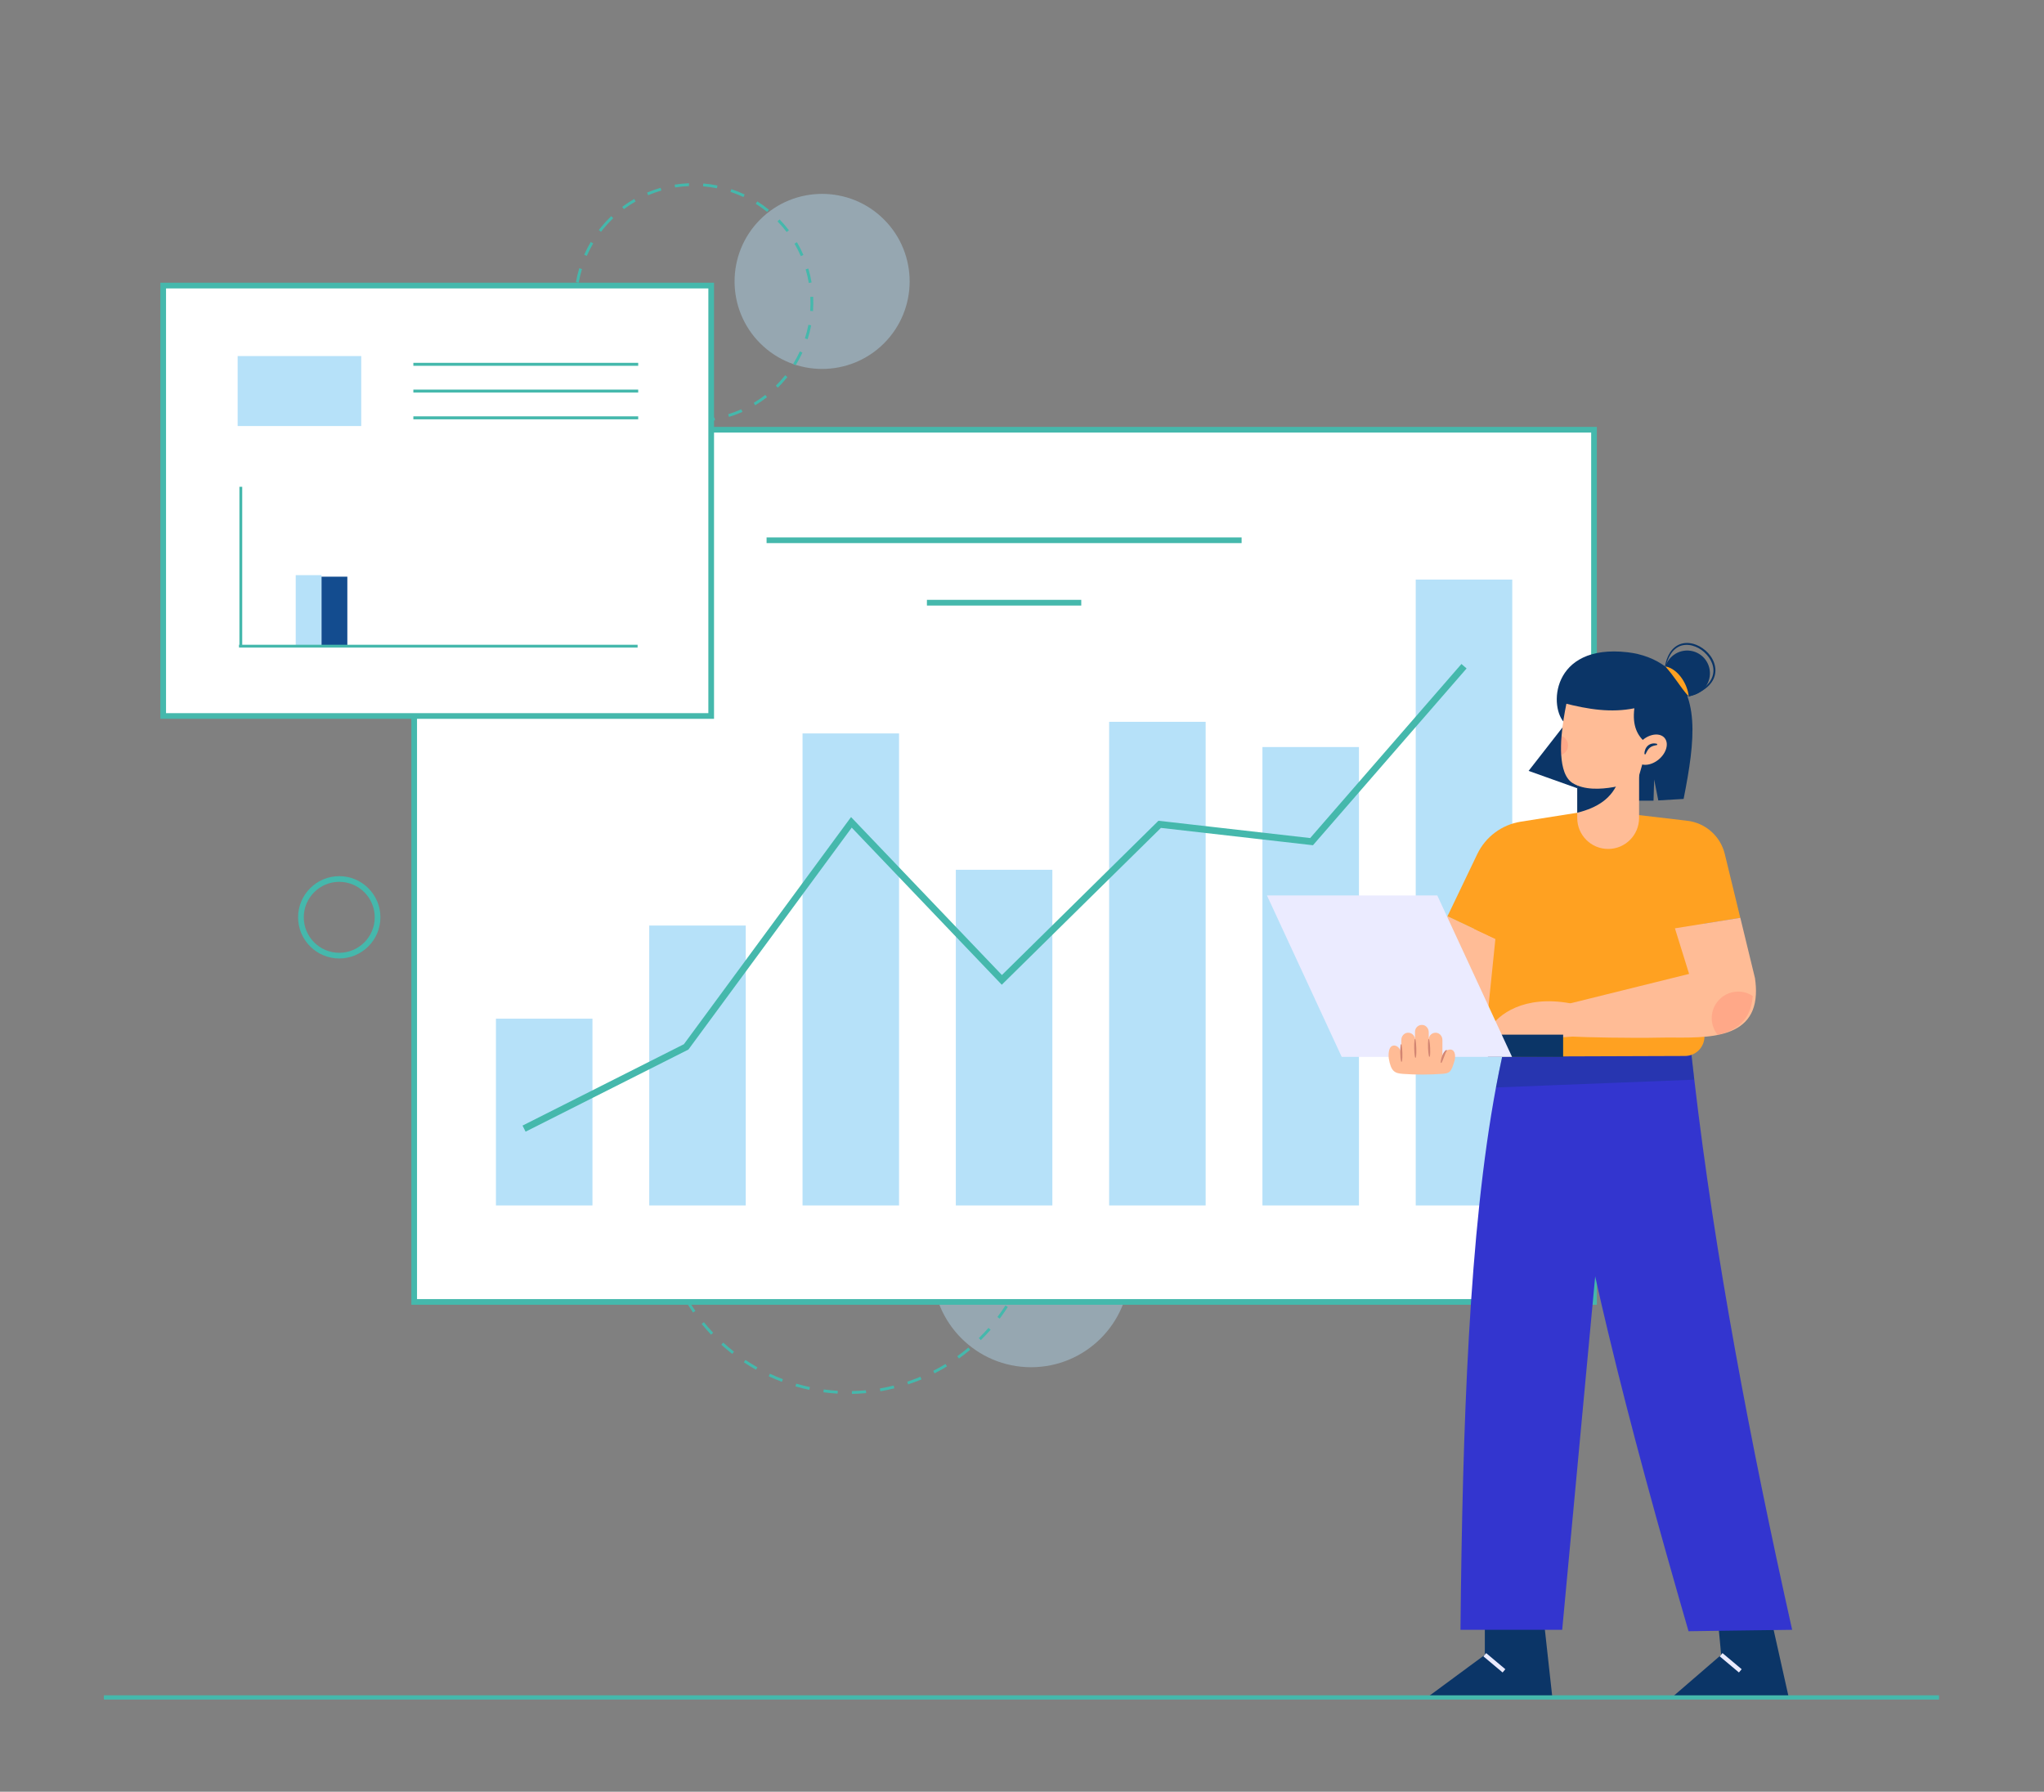<?xml version="1.0" encoding="UTF-8"?> <svg xmlns="http://www.w3.org/2000/svg" viewBox="0 0 1800 1578" width="1800" height="1578" preserveAspectRatio="xMidYMid meet" style="width: 100%; height: 100%; transform: translate3d(0px, 0px, 0px);"><rect x="0" y="0" width="1800" height="1578" fill="#808080" stroke="none"/><defs><clipPath id="__lottie_element_259"><rect width="1800" height="1578" x="0" y="0"></rect></clipPath><clipPath id="__lottie_element_530"><path d="M0,0 L1800,0 L1800,1578 L0,1578z"></path></clipPath><filter id="__lottie_element_534" filterUnits="objectBoundingBox" x="0%" y="0%" width="100%" height="100%"><feComponentTransfer in="SourceGraphic"><feFuncA type="table"></feFuncA></feComponentTransfer></filter><mask id="__lottie_element_533"><g filter="url(#__lottie_element_534)"><rect width="1800" height="1578" x="0" y="0" fill="#ffffff" opacity="0"></rect><g style="display: block;" transform="matrix(0,1,0,0,1258.929,-146.443)" opacity="1"><g opacity="1" transform="matrix(1,0,0,1,358.929,-576.514)"><path fill="rgb(69,184,172)" fill-opacity="1" d=" M12.429,-22.986 C12.429,-22.986 12.429,22.986 12.429,22.986 C12.429,22.986 -12.429,22.986 -12.429,22.986 C-12.429,22.986 -12.429,-22.986 -12.429,-22.986 C-12.429,-22.986 12.429,-22.986 12.429,-22.986z"></path><path stroke-linecap="butt" stroke-linejoin="miter" fill-opacity="0" stroke-miterlimit="4" stroke="rgb(69,184,172)" stroke-opacity="1" stroke-width="0" d=" M12.429,-22.986 C12.429,-22.986 12.429,22.986 12.429,22.986 C12.429,22.986 -12.429,22.986 -12.429,22.986 C-12.429,22.986 -12.429,-22.986 -12.429,-22.986 C-12.429,-22.986 12.429,-22.986 12.429,-22.986z"></path></g></g></g></mask><filter id="__lottie_element_541" filterUnits="objectBoundingBox" x="0%" y="0%" width="100%" height="100%"><feComponentTransfer in="SourceGraphic"><feFuncA type="table"></feFuncA></feComponentTransfer></filter><mask id="__lottie_element_540"><g filter="url(#__lottie_element_541)"><rect width="1800" height="1578" x="0" y="0" fill="#ffffff" opacity="0"></rect><g style="display: block;" transform="matrix(1,0,0,0,900,212.486)" opacity="1"><g opacity="1" transform="matrix(1,0,0,1,358.929,-576.514)"><path fill="rgb(69,184,172)" fill-opacity="1" d=" M12.429,-22.986 C12.429,-22.986 12.429,22.986 12.429,22.986 C12.429,22.986 -12.429,22.986 -12.429,22.986 C-12.429,22.986 -12.429,-22.986 -12.429,-22.986 C-12.429,-22.986 12.429,-22.986 12.429,-22.986z"></path><path stroke-linecap="butt" stroke-linejoin="miter" fill-opacity="0" stroke-miterlimit="4" stroke="rgb(69,184,172)" stroke-opacity="1" stroke-width="0" d=" M12.429,-22.986 C12.429,-22.986 12.429,22.986 12.429,22.986 C12.429,22.986 -12.429,22.986 -12.429,22.986 C-12.429,22.986 -12.429,-22.986 -12.429,-22.986 C-12.429,-22.986 12.429,-22.986 12.429,-22.986z"></path></g></g></g></mask><clipPath id="__lottie_element_548"><path d="M0,0 L1800,0 L1800,1578 L0,1578z"></path></clipPath><filter id="__lottie_element_552" filterUnits="objectBoundingBox" x="0%" y="0%" width="100%" height="100%"><feComponentTransfer in="SourceGraphic"><feFuncA type="table"></feFuncA></feComponentTransfer></filter><mask id="__lottie_element_551"><g filter="url(#__lottie_element_552)"><rect width="1800" height="1578" x="0" y="0" fill="#ffffff" opacity="0"></rect><g style="display: block;" transform="matrix(0,1,-1,0,682.415,-146.443)" opacity="1"><g opacity="1" transform="matrix(1,0,0,1,358.929,-576.514)"><path fill="rgb(69,184,172)" fill-opacity="1" d=" M12.429,-22.986 C12.429,-22.986 12.429,22.986 12.429,22.986 C12.429,22.986 -12.429,22.986 -12.429,22.986 C-12.429,22.986 -12.429,-22.986 -12.429,-22.986 C-12.429,-22.986 12.429,-22.986 12.429,-22.986z"></path><path stroke-linecap="butt" stroke-linejoin="miter" fill-opacity="0" stroke-miterlimit="4" stroke="rgb(69,184,172)" stroke-opacity="1" stroke-width="0" d=" M12.429,-22.986 C12.429,-22.986 12.429,22.986 12.429,22.986 C12.429,22.986 -12.429,22.986 -12.429,22.986 C-12.429,22.986 -12.429,-22.986 -12.429,-22.986 C-12.429,-22.986 12.429,-22.986 12.429,-22.986z"></path></g></g></g></mask><filter id="__lottie_element_559" filterUnits="objectBoundingBox" x="0%" y="0%" width="100%" height="100%"><feComponentTransfer in="SourceGraphic"><feFuncA type="table"></feFuncA></feComponentTransfer></filter><mask id="__lottie_element_558"><g filter="url(#__lottie_element_559)"><rect width="1800" height="1578" x="0" y="0" fill="#ffffff" opacity="0"></rect><g style="display: block;" transform="matrix(1,0,0,1,900,789)" opacity="1"><g opacity="1" transform="matrix(1,0,0,1,358.929,-576.514)"><path fill="rgb(69,184,172)" fill-opacity="1" d=" M12.429,-22.986 C12.429,-22.986 12.429,22.986 12.429,22.986 C12.429,22.986 -12.429,22.986 -12.429,22.986 C-12.429,22.986 -12.429,-22.986 -12.429,-22.986 C-12.429,-22.986 12.429,-22.986 12.429,-22.986z"></path><path stroke-linecap="butt" stroke-linejoin="miter" fill-opacity="0" stroke-miterlimit="4" stroke="rgb(69,184,172)" stroke-opacity="1" stroke-width="0" d=" M12.429,-22.986 C12.429,-22.986 12.429,22.986 12.429,22.986 C12.429,22.986 -12.429,22.986 -12.429,22.986 C-12.429,22.986 -12.429,-22.986 -12.429,-22.986 C-12.429,-22.986 12.429,-22.986 12.429,-22.986z"></path></g></g></g></mask><clipPath id="__lottie_element_566"><path d="M0,0 L1800,0 L1800,1578 L0,1578z"></path></clipPath><filter id="__lottie_element_570" filterUnits="objectBoundingBox" x="0%" y="0%" width="100%" height="100%"><feComponentTransfer in="SourceGraphic"><feFuncA type="table"></feFuncA></feComponentTransfer></filter><mask id="__lottie_element_569"><g filter="url(#__lottie_element_570)"><rect width="1800" height="1578" x="0" y="0" fill="#ffffff" opacity="0"></rect><g style="display: block;" transform="matrix(0,1,-1,0,682.415,-146.443)" opacity="1"><g opacity="1" transform="matrix(1,0,0,1,358.929,-576.514)"><path fill="rgb(69,184,172)" fill-opacity="1" d=" M12.429,-22.986 C12.429,-22.986 12.429,22.986 12.429,22.986 C12.429,22.986 -12.429,22.986 -12.429,22.986 C-12.429,22.986 -12.429,-22.986 -12.429,-22.986 C-12.429,-22.986 12.429,-22.986 12.429,-22.986z"></path><path stroke-linecap="butt" stroke-linejoin="miter" fill-opacity="0" stroke-miterlimit="4" stroke="rgb(69,184,172)" stroke-opacity="1" stroke-width="0" d=" M12.429,-22.986 C12.429,-22.986 12.429,22.986 12.429,22.986 C12.429,22.986 -12.429,22.986 -12.429,22.986 C-12.429,22.986 -12.429,-22.986 -12.429,-22.986 C-12.429,-22.986 12.429,-22.986 12.429,-22.986z"></path></g></g></g></mask><filter id="__lottie_element_577" filterUnits="objectBoundingBox" x="0%" y="0%" width="100%" height="100%"><feComponentTransfer in="SourceGraphic"><feFuncA type="table"></feFuncA></feComponentTransfer></filter><mask id="__lottie_element_576"><g filter="url(#__lottie_element_577)"><rect width="1800" height="1578" x="0" y="0" fill="#ffffff" opacity="0"></rect><g style="display: block;" transform="matrix(1,0,0,1,900,789)" opacity="1"><g opacity="1" transform="matrix(1,0,0,1,358.929,-576.514)"><path fill="rgb(69,184,172)" fill-opacity="1" d=" M12.429,-22.986 C12.429,-22.986 12.429,22.986 12.429,22.986 C12.429,22.986 -12.429,22.986 -12.429,22.986 C-12.429,22.986 -12.429,-22.986 -12.429,-22.986 C-12.429,-22.986 12.429,-22.986 12.429,-22.986z"></path><path stroke-linecap="butt" stroke-linejoin="miter" fill-opacity="0" stroke-miterlimit="4" stroke="rgb(69,184,172)" stroke-opacity="1" stroke-width="0" d=" M12.429,-22.986 C12.429,-22.986 12.429,22.986 12.429,22.986 C12.429,22.986 -12.429,22.986 -12.429,22.986 C-12.429,22.986 -12.429,-22.986 -12.429,-22.986 C-12.429,-22.986 12.429,-22.986 12.429,-22.986z"></path></g></g></g></mask><clipPath id="__lottie_element_584"><path d="M0,0 L1800,0 L1800,1578 L0,1578z"></path></clipPath><filter id="__lottie_element_588" filterUnits="objectBoundingBox" x="0%" y="0%" width="100%" height="100%"><feComponentTransfer in="SourceGraphic"><feFuncA type="table"></feFuncA></feComponentTransfer></filter><mask id="__lottie_element_587"><g filter="url(#__lottie_element_588)"><rect width="1800" height="1578" x="0" y="0" fill="#ffffff" opacity="0"></rect><g style="display: block;" transform="matrix(0,1,-1,0,682.417,-146.443)" opacity="1"><g opacity="1" transform="matrix(1,0,0,1,358.929,-576.514)"><path fill="rgb(69,184,172)" fill-opacity="1" d=" M12.429,-22.986 C12.429,-22.986 12.429,22.986 12.429,22.986 C12.429,22.986 -12.429,22.986 -12.429,22.986 C-12.429,22.986 -12.429,-22.986 -12.429,-22.986 C-12.429,-22.986 12.429,-22.986 12.429,-22.986z"></path><path stroke-linecap="butt" stroke-linejoin="miter" fill-opacity="0" stroke-miterlimit="4" stroke="rgb(69,184,172)" stroke-opacity="1" stroke-width="0" d=" M12.429,-22.986 C12.429,-22.986 12.429,22.986 12.429,22.986 C12.429,22.986 -12.429,22.986 -12.429,22.986 C-12.429,22.986 -12.429,-22.986 -12.429,-22.986 C-12.429,-22.986 12.429,-22.986 12.429,-22.986z"></path></g></g></g></mask><filter id="__lottie_element_595" filterUnits="objectBoundingBox" x="0%" y="0%" width="100%" height="100%"><feComponentTransfer in="SourceGraphic"><feFuncA type="table"></feFuncA></feComponentTransfer></filter><mask id="__lottie_element_594"><g filter="url(#__lottie_element_595)"><rect width="1800" height="1578" x="0" y="0" fill="#ffffff" opacity="0"></rect><g style="display: block;" transform="matrix(1,0,0,1,900,788.998)" opacity="1"><g opacity="1" transform="matrix(1,0,0,1,358.929,-576.514)"><path fill="rgb(69,184,172)" fill-opacity="1" d=" M12.429,-22.986 C12.429,-22.986 12.429,22.986 12.429,22.986 C12.429,22.986 -12.429,22.986 -12.429,22.986 C-12.429,22.986 -12.429,-22.986 -12.429,-22.986 C-12.429,-22.986 12.429,-22.986 12.429,-22.986z"></path><path stroke-linecap="butt" stroke-linejoin="miter" fill-opacity="0" stroke-miterlimit="4" stroke="rgb(69,184,172)" stroke-opacity="1" stroke-width="0" d=" M12.429,-22.986 C12.429,-22.986 12.429,22.986 12.429,22.986 C12.429,22.986 -12.429,22.986 -12.429,22.986 C-12.429,22.986 -12.429,-22.986 -12.429,-22.986 C-12.429,-22.986 12.429,-22.986 12.429,-22.986z"></path></g></g></g></mask><clipPath id="__lottie_element_602"><path d="M0,0 L1800,0 L1800,1578 L0,1578z"></path></clipPath><filter id="__lottie_element_606" filterUnits="objectBoundingBox" x="0%" y="0%" width="100%" height="100%"><feComponentTransfer in="SourceGraphic"><feFuncA type="table"></feFuncA></feComponentTransfer></filter><mask id="__lottie_element_605"><g filter="url(#__lottie_element_606)"><rect width="1800" height="1578" x="0" y="0" fill="#ffffff" opacity="0"></rect><g style="display: block;" transform="matrix(0,1,-1,0,682.415,-146.443)" opacity="1"><g opacity="1" transform="matrix(1,0,0,1,358.929,-576.514)"><path fill="rgb(69,184,172)" fill-opacity="1" d=" M12.429,-22.986 C12.429,-22.986 12.429,22.986 12.429,22.986 C12.429,22.986 -12.429,22.986 -12.429,22.986 C-12.429,22.986 -12.429,-22.986 -12.429,-22.986 C-12.429,-22.986 12.429,-22.986 12.429,-22.986z"></path><path stroke-linecap="butt" stroke-linejoin="miter" fill-opacity="0" stroke-miterlimit="4" stroke="rgb(69,184,172)" stroke-opacity="1" stroke-width="0" d=" M12.429,-22.986 C12.429,-22.986 12.429,22.986 12.429,22.986 C12.429,22.986 -12.429,22.986 -12.429,22.986 C-12.429,22.986 -12.429,-22.986 -12.429,-22.986 C-12.429,-22.986 12.429,-22.986 12.429,-22.986z"></path></g></g></g></mask><filter id="__lottie_element_613" filterUnits="objectBoundingBox" x="0%" y="0%" width="100%" height="100%"><feComponentTransfer in="SourceGraphic"><feFuncA type="table"></feFuncA></feComponentTransfer></filter><mask id="__lottie_element_612"><g filter="url(#__lottie_element_613)"><rect width="1800" height="1578" x="0" y="0" fill="#ffffff" opacity="0"></rect><g style="display: block;" transform="matrix(1,0,0,1,900,789)" opacity="1"><g opacity="1" transform="matrix(1,0,0,1,358.929,-576.514)"><path fill="rgb(69,184,172)" fill-opacity="1" d=" M12.429,-22.986 C12.429,-22.986 12.429,22.986 12.429,22.986 C12.429,22.986 -12.429,22.986 -12.429,22.986 C-12.429,22.986 -12.429,-22.986 -12.429,-22.986 C-12.429,-22.986 12.429,-22.986 12.429,-22.986z"></path><path stroke-linecap="butt" stroke-linejoin="miter" fill-opacity="0" stroke-miterlimit="4" stroke="rgb(69,184,172)" stroke-opacity="1" stroke-width="0" d=" M12.429,-22.986 C12.429,-22.986 12.429,22.986 12.429,22.986 C12.429,22.986 -12.429,22.986 -12.429,22.986 C-12.429,22.986 -12.429,-22.986 -12.429,-22.986 C-12.429,-22.986 12.429,-22.986 12.429,-22.986z"></path></g></g></g></mask><clipPath id="__lottie_element_620"><path d="M0,0 L1800,0 L1800,1578 L0,1578z"></path></clipPath><filter id="__lottie_element_624" filterUnits="objectBoundingBox" x="0%" y="0%" width="100%" height="100%"><feComponentTransfer in="SourceGraphic"><feFuncA type="table"></feFuncA></feComponentTransfer></filter><mask id="__lottie_element_623"><g filter="url(#__lottie_element_624)"><rect width="1800" height="1578" x="0" y="0" fill="#ffffff" opacity="0"></rect><g style="display: block;" transform="matrix(0,1,-1,0,682.415,-146.443)" opacity="1"><g opacity="1" transform="matrix(1,0,0,1,358.929,-576.514)"><path fill="rgb(69,184,172)" fill-opacity="1" d=" M12.429,-22.986 C12.429,-22.986 12.429,22.986 12.429,22.986 C12.429,22.986 -12.429,22.986 -12.429,22.986 C-12.429,22.986 -12.429,-22.986 -12.429,-22.986 C-12.429,-22.986 12.429,-22.986 12.429,-22.986z"></path><path stroke-linecap="butt" stroke-linejoin="miter" fill-opacity="0" stroke-miterlimit="4" stroke="rgb(69,184,172)" stroke-opacity="1" stroke-width="0" d=" M12.429,-22.986 C12.429,-22.986 12.429,22.986 12.429,22.986 C12.429,22.986 -12.429,22.986 -12.429,22.986 C-12.429,22.986 -12.429,-22.986 -12.429,-22.986 C-12.429,-22.986 12.429,-22.986 12.429,-22.986z"></path></g></g></g></mask><filter id="__lottie_element_631" filterUnits="objectBoundingBox" x="0%" y="0%" width="100%" height="100%"><feComponentTransfer in="SourceGraphic"><feFuncA type="table"></feFuncA></feComponentTransfer></filter><mask id="__lottie_element_630"><g filter="url(#__lottie_element_631)"><rect width="1800" height="1578" x="0" y="0" fill="#ffffff" opacity="0"></rect><g style="display: block;" transform="matrix(1,0,0,1,900,789)" opacity="1"><g opacity="1" transform="matrix(1,0,0,1,358.929,-576.514)"><path fill="rgb(69,184,172)" fill-opacity="1" d=" M12.429,-22.986 C12.429,-22.986 12.429,22.986 12.429,22.986 C12.429,22.986 -12.429,22.986 -12.429,22.986 C-12.429,22.986 -12.429,-22.986 -12.429,-22.986 C-12.429,-22.986 12.429,-22.986 12.429,-22.986z"></path><path stroke-linecap="butt" stroke-linejoin="miter" fill-opacity="0" stroke-miterlimit="4" stroke="rgb(69,184,172)" stroke-opacity="1" stroke-width="0" d=" M12.429,-22.986 C12.429,-22.986 12.429,22.986 12.429,22.986 C12.429,22.986 -12.429,22.986 -12.429,22.986 C-12.429,22.986 -12.429,-22.986 -12.429,-22.986 C-12.429,-22.986 12.429,-22.986 12.429,-22.986z"></path></g></g></g></mask><clipPath id="__lottie_element_638"><path d="M0,0 L1800,0 L1800,1578 L0,1578z"></path></clipPath><filter id="__lottie_element_642" filterUnits="objectBoundingBox" x="0%" y="0%" width="100%" height="100%"><feComponentTransfer in="SourceGraphic"><feFuncA type="table"></feFuncA></feComponentTransfer></filter><mask id="__lottie_element_641"><g filter="url(#__lottie_element_642)"><rect width="1800" height="1578" x="0" y="0" fill="#ffffff" opacity="0"></rect><g style="display: block;" transform="matrix(0,1,-1,0,682.415,-146.443)" opacity="1"><g opacity="1" transform="matrix(1,0,0,1,358.929,-576.514)"><path fill="rgb(69,184,172)" fill-opacity="1" d=" M12.429,-22.986 C12.429,-22.986 12.429,22.986 12.429,22.986 C12.429,22.986 -12.429,22.986 -12.429,22.986 C-12.429,22.986 -12.429,-22.986 -12.429,-22.986 C-12.429,-22.986 12.429,-22.986 12.429,-22.986z"></path><path stroke-linecap="butt" stroke-linejoin="miter" fill-opacity="0" stroke-miterlimit="4" stroke="rgb(69,184,172)" stroke-opacity="1" stroke-width="0" d=" M12.429,-22.986 C12.429,-22.986 12.429,22.986 12.429,22.986 C12.429,22.986 -12.429,22.986 -12.429,22.986 C-12.429,22.986 -12.429,-22.986 -12.429,-22.986 C-12.429,-22.986 12.429,-22.986 12.429,-22.986z"></path></g></g></g></mask><filter id="__lottie_element_649" filterUnits="objectBoundingBox" x="0%" y="0%" width="100%" height="100%"><feComponentTransfer in="SourceGraphic"><feFuncA type="table"></feFuncA></feComponentTransfer></filter><mask id="__lottie_element_648"><g filter="url(#__lottie_element_649)"><rect width="1800" height="1578" x="0" y="0" fill="#ffffff" opacity="0"></rect><g style="display: block;" transform="matrix(1,0,0,1,900,789)" opacity="1"><g opacity="1" transform="matrix(1,0,0,1,358.929,-576.514)"><path fill="rgb(69,184,172)" fill-opacity="1" d=" M12.429,-22.986 C12.429,-22.986 12.429,22.986 12.429,22.986 C12.429,22.986 -12.429,22.986 -12.429,22.986 C-12.429,22.986 -12.429,-22.986 -12.429,-22.986 C-12.429,-22.986 12.429,-22.986 12.429,-22.986z"></path><path stroke-linecap="butt" stroke-linejoin="miter" fill-opacity="0" stroke-miterlimit="4" stroke="rgb(69,184,172)" stroke-opacity="1" stroke-width="0" d=" M12.429,-22.986 C12.429,-22.986 12.429,22.986 12.429,22.986 C12.429,22.986 -12.429,22.986 -12.429,22.986 C-12.429,22.986 -12.429,-22.986 -12.429,-22.986 C-12.429,-22.986 12.429,-22.986 12.429,-22.986z"></path></g></g></g></mask><clipPath id="__lottie_element_656"><path d="M0,0 L1800,0 L1800,1578 L0,1578z"></path></clipPath><filter id="__lottie_element_660" filterUnits="objectBoundingBox" x="0%" y="0%" width="100%" height="100%"><feComponentTransfer in="SourceGraphic"><feFuncA type="table"></feFuncA></feComponentTransfer></filter><mask id="__lottie_element_659"><g filter="url(#__lottie_element_660)"><rect width="1800" height="1578" x="0" y="0" fill="#ffffff" opacity="0"></rect><g style="display: block;" transform="matrix(0,1,-1,0,682.415,-146.443)" opacity="1"><g opacity="1" transform="matrix(1,0,0,1,358.929,-576.514)"><path fill="rgb(69,184,172)" fill-opacity="1" d=" M12.429,-22.986 C12.429,-22.986 12.429,22.986 12.429,22.986 C12.429,22.986 -12.429,22.986 -12.429,22.986 C-12.429,22.986 -12.429,-22.986 -12.429,-22.986 C-12.429,-22.986 12.429,-22.986 12.429,-22.986z"></path><path stroke-linecap="butt" stroke-linejoin="miter" fill-opacity="0" stroke-miterlimit="4" stroke="rgb(69,184,172)" stroke-opacity="1" stroke-width="0" d=" M12.429,-22.986 C12.429,-22.986 12.429,22.986 12.429,22.986 C12.429,22.986 -12.429,22.986 -12.429,22.986 C-12.429,22.986 -12.429,-22.986 -12.429,-22.986 C-12.429,-22.986 12.429,-22.986 12.429,-22.986z"></path></g></g></g></mask><filter id="__lottie_element_667" filterUnits="objectBoundingBox" x="0%" y="0%" width="100%" height="100%"><feComponentTransfer in="SourceGraphic"><feFuncA type="table"></feFuncA></feComponentTransfer></filter><mask id="__lottie_element_666"><g filter="url(#__lottie_element_667)"><rect width="1800" height="1578" x="0" y="0" fill="#ffffff" opacity="0"></rect><g style="display: block;" transform="matrix(1,0,0,1,900,789)" opacity="1"><g opacity="1" transform="matrix(1,0,0,1,358.929,-576.514)"><path fill="rgb(69,184,172)" fill-opacity="1" d=" M12.429,-22.986 C12.429,-22.986 12.429,22.986 12.429,22.986 C12.429,22.986 -12.429,22.986 -12.429,22.986 C-12.429,22.986 -12.429,-22.986 -12.429,-22.986 C-12.429,-22.986 12.429,-22.986 12.429,-22.986z"></path><path stroke-linecap="butt" stroke-linejoin="miter" fill-opacity="0" stroke-miterlimit="4" stroke="rgb(69,184,172)" stroke-opacity="1" stroke-width="0" d=" M12.429,-22.986 C12.429,-22.986 12.429,22.986 12.429,22.986 C12.429,22.986 -12.429,22.986 -12.429,22.986 C-12.429,22.986 -12.429,-22.986 -12.429,-22.986 C-12.429,-22.986 12.429,-22.986 12.429,-22.986z"></path></g></g></g></mask><clipPath id="__lottie_element_674"><path d="M0,0 L1800,0 L1800,1578 L0,1578z"></path></clipPath><filter id="__lottie_element_678" filterUnits="objectBoundingBox" x="0%" y="0%" width="100%" height="100%"><feComponentTransfer in="SourceGraphic"><feFuncA type="table"></feFuncA></feComponentTransfer></filter><mask id="__lottie_element_677"><g filter="url(#__lottie_element_678)"><rect width="1800" height="1578" x="0" y="0" fill="#ffffff" opacity="0"></rect><g style="display: block;" transform="matrix(0,1,-1,0,682.415,-146.443)" opacity="1"><g opacity="1" transform="matrix(1,0,0,1,358.929,-576.514)"><path fill="rgb(69,184,172)" fill-opacity="1" d=" M12.429,-22.986 C12.429,-22.986 12.429,22.986 12.429,22.986 C12.429,22.986 -12.429,22.986 -12.429,22.986 C-12.429,22.986 -12.429,-22.986 -12.429,-22.986 C-12.429,-22.986 12.429,-22.986 12.429,-22.986z"></path><path stroke-linecap="butt" stroke-linejoin="miter" fill-opacity="0" stroke-miterlimit="4" stroke="rgb(69,184,172)" stroke-opacity="1" stroke-width="0" d=" M12.429,-22.986 C12.429,-22.986 12.429,22.986 12.429,22.986 C12.429,22.986 -12.429,22.986 -12.429,22.986 C-12.429,22.986 -12.429,-22.986 -12.429,-22.986 C-12.429,-22.986 12.429,-22.986 12.429,-22.986z"></path></g></g></g></mask><filter id="__lottie_element_685" filterUnits="objectBoundingBox" x="0%" y="0%" width="100%" height="100%"><feComponentTransfer in="SourceGraphic"><feFuncA type="table"></feFuncA></feComponentTransfer></filter><mask id="__lottie_element_684"><g filter="url(#__lottie_element_685)"><rect width="1800" height="1578" x="0" y="0" fill="#ffffff" opacity="0"></rect><g style="display: block;" transform="matrix(1,0,0,1,900,789)" opacity="1"><g opacity="1" transform="matrix(1,0,0,1,358.929,-576.514)"><path fill="rgb(69,184,172)" fill-opacity="1" d=" M12.429,-22.986 C12.429,-22.986 12.429,22.986 12.429,22.986 C12.429,22.986 -12.429,22.986 -12.429,22.986 C-12.429,22.986 -12.429,-22.986 -12.429,-22.986 C-12.429,-22.986 12.429,-22.986 12.429,-22.986z"></path><path stroke-linecap="butt" stroke-linejoin="miter" fill-opacity="0" stroke-miterlimit="4" stroke="rgb(69,184,172)" stroke-opacity="1" stroke-width="0" d=" M12.429,-22.986 C12.429,-22.986 12.429,22.986 12.429,22.986 C12.429,22.986 -12.429,22.986 -12.429,22.986 C-12.429,22.986 -12.429,-22.986 -12.429,-22.986 C-12.429,-22.986 12.429,-22.986 12.429,-22.986z"></path></g></g></g></mask><clipPath id="__lottie_element_692"><path d="M0,0 L1800,0 L1800,1578 L0,1578z"></path></clipPath><filter id="__lottie_element_696" filterUnits="objectBoundingBox" x="0%" y="0%" width="100%" height="100%"><feComponentTransfer in="SourceGraphic"><feFuncA type="table"></feFuncA></feComponentTransfer></filter><mask id="__lottie_element_695"><g filter="url(#__lottie_element_696)"><rect width="1800" height="1578" x="0" y="0" fill="#ffffff" opacity="0"></rect><g style="display: block;" transform="matrix(0,1,-1,0,682.415,-146.443)" opacity="1"><g opacity="1" transform="matrix(1,0,0,1,358.929,-576.514)"><path fill="rgb(69,184,172)" fill-opacity="1" d=" M12.429,-22.986 C12.429,-22.986 12.429,22.986 12.429,22.986 C12.429,22.986 -12.429,22.986 -12.429,22.986 C-12.429,22.986 -12.429,-22.986 -12.429,-22.986 C-12.429,-22.986 12.429,-22.986 12.429,-22.986z"></path><path stroke-linecap="butt" stroke-linejoin="miter" fill-opacity="0" stroke-miterlimit="4" stroke="rgb(69,184,172)" stroke-opacity="1" stroke-width="0" d=" M12.429,-22.986 C12.429,-22.986 12.429,22.986 12.429,22.986 C12.429,22.986 -12.429,22.986 -12.429,22.986 C-12.429,22.986 -12.429,-22.986 -12.429,-22.986 C-12.429,-22.986 12.429,-22.986 12.429,-22.986z"></path></g></g></g></mask><filter id="__lottie_element_703" filterUnits="objectBoundingBox" x="0%" y="0%" width="100%" height="100%"><feComponentTransfer in="SourceGraphic"><feFuncA type="table"></feFuncA></feComponentTransfer></filter><mask id="__lottie_element_702"><g filter="url(#__lottie_element_703)"><rect width="1800" height="1578" x="0" y="0" fill="#ffffff" opacity="0"></rect><g style="display: block;" transform="matrix(1,0,0,1,900,789)" opacity="1"><g opacity="1" transform="matrix(1,0,0,1,358.929,-576.514)"><path fill="rgb(69,184,172)" fill-opacity="1" d=" M12.429,-22.986 C12.429,-22.986 12.429,22.986 12.429,22.986 C12.429,22.986 -12.429,22.986 -12.429,22.986 C-12.429,22.986 -12.429,-22.986 -12.429,-22.986 C-12.429,-22.986 12.429,-22.986 12.429,-22.986z"></path><path stroke-linecap="butt" stroke-linejoin="miter" fill-opacity="0" stroke-miterlimit="4" stroke="rgb(69,184,172)" stroke-opacity="1" stroke-width="0" d=" M12.429,-22.986 C12.429,-22.986 12.429,22.986 12.429,22.986 C12.429,22.986 -12.429,22.986 -12.429,22.986 C-12.429,22.986 -12.429,-22.986 -12.429,-22.986 C-12.429,-22.986 12.429,-22.986 12.429,-22.986z"></path></g></g></g></mask><clipPath id="__lottie_element_710"><path d="M0,0 L1800,0 L1800,1578 L0,1578z"></path></clipPath><filter id="__lottie_element_714" filterUnits="objectBoundingBox" x="0%" y="0%" width="100%" height="100%"><feComponentTransfer in="SourceGraphic"><feFuncA type="table"></feFuncA></feComponentTransfer></filter><mask id="__lottie_element_713"><g filter="url(#__lottie_element_714)"><rect width="1800" height="1578" x="0" y="0" fill="#ffffff" opacity="0"></rect><g transform="matrix(0,1,-1,0,682.416,-146.443)" opacity="1" style="display: block;"><g opacity="1" transform="matrix(1,0,0,1,358.929,-576.514)"><path fill="rgb(69,184,172)" fill-opacity="1" d=" M12.429,-22.986 C12.429,-22.986 12.429,22.986 12.429,22.986 C12.429,22.986 -12.429,22.986 -12.429,22.986 C-12.429,22.986 -12.429,-22.986 -12.429,-22.986 C-12.429,-22.986 12.429,-22.986 12.429,-22.986z"></path><path stroke-linecap="butt" stroke-linejoin="miter" fill-opacity="0" stroke-miterlimit="4" stroke="rgb(69,184,172)" stroke-opacity="1" stroke-width="0" d=" M12.429,-22.986 C12.429,-22.986 12.429,22.986 12.429,22.986 C12.429,22.986 -12.429,22.986 -12.429,22.986 C-12.429,22.986 -12.429,-22.986 -12.429,-22.986 C-12.429,-22.986 12.429,-22.986 12.429,-22.986z"></path></g></g></g></mask><filter id="__lottie_element_721" filterUnits="objectBoundingBox" x="0%" y="0%" width="100%" height="100%"><feComponentTransfer in="SourceGraphic"><feFuncA type="table"></feFuncA></feComponentTransfer></filter><mask id="__lottie_element_720"><g filter="url(#__lottie_element_721)"><rect width="1800" height="1578" x="0" y="0" fill="#ffffff" opacity="0"></rect><g transform="matrix(1,0,0,1,900,788.999)" opacity="1" style="display: block;"><g opacity="1" transform="matrix(1,0,0,1,358.929,-576.514)"><path fill="rgb(69,184,172)" fill-opacity="1" d=" M12.429,-22.986 C12.429,-22.986 12.429,22.986 12.429,22.986 C12.429,22.986 -12.429,22.986 -12.429,22.986 C-12.429,22.986 -12.429,-22.986 -12.429,-22.986 C-12.429,-22.986 12.429,-22.986 12.429,-22.986z"></path><path stroke-linecap="butt" stroke-linejoin="miter" fill-opacity="0" stroke-miterlimit="4" stroke="rgb(69,184,172)" stroke-opacity="1" stroke-width="0" d=" M12.429,-22.986 C12.429,-22.986 12.429,22.986 12.429,22.986 C12.429,22.986 -12.429,22.986 -12.429,22.986 C-12.429,22.986 -12.429,-22.986 -12.429,-22.986 C-12.429,-22.986 12.429,-22.986 12.429,-22.986z"></path></g></g></g></mask></defs><g clip-path="url(#__lottie_element_259)"><g style="display: none;"><g><path></path></g></g><g style="display: none;"><g><path></path></g></g><g style="display: none;"></g><g style="display: none;"><g><path></path></g></g><g style="display: none;"><g><path></path></g></g><g transform="matrix(1,0,0,1,1285.01,324.205)" opacity="1" style="display: block;"></g><g style="display: none;" transform="matrix(0.226,-0.974,0.974,0.226,1422.401,51.536)" opacity="0.003"><g opacity="1" transform="matrix(1,0,0,1,0,0)"><path fill="rgb(182,225,249)" fill-opacity="1" d=" M0,-39.74 C21.933,-39.74 39.74,-21.933 39.74,0 C39.74,21.933 21.933,39.74 0,39.74 C-21.933,39.74 -39.74,21.933 -39.74,0 C-39.74,-21.933 -21.933,-39.74 0,-39.74z"></path></g></g><g style="display: none;"><g><path></path></g></g><g transform="matrix(1,0,0,1,1422.43,133.602)" opacity="1" style="display: block;"></g><g clip-path="url(#__lottie_element_710)" transform="matrix(1,0,0,1,0,0)" opacity="1" style="display: none;"><g mask="url(#__lottie_element_720)" style="display: block;"><g transform="matrix(1,0,0,1,899.75,789)" opacity="1"><g opacity="1" transform="matrix(1,0,0,1,0,0)"><path fill="rgb(69,184,172)" fill-opacity="1" d=" M359.875,-596 C359.875,-596 359.875,-555.375 359.875,-555.375"></path><path stroke-linecap="butt" stroke-linejoin="miter" fill-opacity="0" stroke-miterlimit="4" stroke="rgb(69,184,172)" stroke-opacity="1" stroke-width="6" d=" M359.875,-596 C359.875,-596 359.875,-555.375 359.875,-555.375"></path></g></g></g><g mask="url(#__lottie_element_713)" style="display: block;"><g transform="matrix(0,1,-1,0,683.937,-146.563)" opacity="1"><g opacity="1" transform="matrix(1,0,0,1,0,0)"><path fill="rgb(69,184,172)" fill-opacity="1" d=" M359.875,-596 C359.875,-596 359.875,-555.375 359.875,-555.375"></path><path stroke-linecap="butt" stroke-linejoin="miter" fill-opacity="0" stroke-miterlimit="4" stroke="rgb(69,184,172)" stroke-opacity="1" stroke-width="6" d=" M359.875,-596 C359.875,-596 359.875,-555.375 359.875,-555.375"></path></g></g></g></g><g clip-path="url(#__lottie_element_692)" style="display: none;" transform="matrix(1,0,0,1,0,0)" opacity="1"><g mask="url(#__lottie_element_702)" style="display: block;"><g transform="matrix(1,0,0,1,899.75,789)" opacity="1"><g opacity="1" transform="matrix(1,0,0,1,0,0)"><path fill="rgb(69,184,172)" fill-opacity="1" d=" M359.875,-596 C359.875,-596 359.875,-555.375 359.875,-555.375"></path><path stroke-linecap="butt" stroke-linejoin="miter" fill-opacity="0" stroke-miterlimit="4" stroke="rgb(69,184,172)" stroke-opacity="1" stroke-width="6" d=" M359.875,-596 C359.875,-596 359.875,-555.375 359.875,-555.375"></path></g></g></g><g mask="url(#__lottie_element_695)" style="display: block;"><g transform="matrix(0,1,-1,0,683.937,-146.563)" opacity="1"><g opacity="1" transform="matrix(1,0,0,1,0,0)"><path fill="rgb(69,184,172)" fill-opacity="1" d=" M359.875,-596 C359.875,-596 359.875,-555.375 359.875,-555.375"></path><path stroke-linecap="butt" stroke-linejoin="miter" fill-opacity="0" stroke-miterlimit="4" stroke="rgb(69,184,172)" stroke-opacity="1" stroke-width="6" d=" M359.875,-596 C359.875,-596 359.875,-555.375 359.875,-555.375"></path></g></g></g></g><g clip-path="url(#__lottie_element_674)" style="display: none;" transform="matrix(1,0,0,1,0,0)" opacity="1"><g mask="url(#__lottie_element_684)" style="display: block;"><g transform="matrix(1,0,0,1,899.75,789)" opacity="1"><g opacity="1" transform="matrix(1,0,0,1,0,0)"><path fill="rgb(69,184,172)" fill-opacity="1" d=" M359.875,-596 C359.875,-596 359.875,-555.375 359.875,-555.375"></path><path stroke-linecap="butt" stroke-linejoin="miter" fill-opacity="0" stroke-miterlimit="4" stroke="rgb(69,184,172)" stroke-opacity="1" stroke-width="6" d=" M359.875,-596 C359.875,-596 359.875,-555.375 359.875,-555.375"></path></g></g></g><g mask="url(#__lottie_element_677)" style="display: block;"><g transform="matrix(0,1,-1,0,683.937,-146.563)" opacity="1"><g opacity="1" transform="matrix(1,0,0,1,0,0)"><path fill="rgb(69,184,172)" fill-opacity="1" d=" M359.875,-596 C359.875,-596 359.875,-555.375 359.875,-555.375"></path><path stroke-linecap="butt" stroke-linejoin="miter" fill-opacity="0" stroke-miterlimit="4" stroke="rgb(69,184,172)" stroke-opacity="1" stroke-width="6" d=" M359.875,-596 C359.875,-596 359.875,-555.375 359.875,-555.375"></path></g></g></g></g><g clip-path="url(#__lottie_element_656)" style="display: none;" transform="matrix(1.57,0,0,1.57,-666.904,-223.194)" opacity="1"><g mask="url(#__lottie_element_666)" style="display: block;"><g transform="matrix(1,0,0,1,899.75,789)" opacity="1"><g opacity="1" transform="matrix(1,0,0,1,0,0)"><path fill="rgb(69,184,172)" fill-opacity="1" d=" M359.875,-596 C359.875,-596 359.875,-555.375 359.875,-555.375"></path><path stroke-linecap="butt" stroke-linejoin="miter" fill-opacity="0" stroke-miterlimit="4" stroke="rgb(69,184,172)" stroke-opacity="1" stroke-width="6" d=" M359.875,-596 C359.875,-596 359.875,-555.375 359.875,-555.375"></path></g></g></g><g mask="url(#__lottie_element_659)" style="display: block;"><g transform="matrix(0,1,-1,0,683.937,-146.563)" opacity="1"><g opacity="1" transform="matrix(1,0,0,1,0,0)"><path fill="rgb(69,184,172)" fill-opacity="1" d=" M359.875,-596 C359.875,-596 359.875,-555.375 359.875,-555.375"></path><path stroke-linecap="butt" stroke-linejoin="miter" fill-opacity="0" stroke-miterlimit="4" stroke="rgb(69,184,172)" stroke-opacity="1" stroke-width="6" d=" M359.875,-596 C359.875,-596 359.875,-555.375 359.875,-555.375"></path></g></g></g></g><g clip-path="url(#__lottie_element_638)" style="display: none;" transform="matrix(1.163,0,0,1.163,41.211,175.439)" opacity="1"><g mask="url(#__lottie_element_648)" style="display: block;"><g transform="matrix(1,0,0,1,899.75,789)" opacity="1"><g opacity="1" transform="matrix(1,0,0,1,0,0)"><path fill="rgb(69,184,172)" fill-opacity="1" d=" M359.875,-596 C359.875,-596 359.875,-555.375 359.875,-555.375"></path><path stroke-linecap="butt" stroke-linejoin="miter" fill-opacity="0" stroke-miterlimit="4" stroke="rgb(69,184,172)" stroke-opacity="1" stroke-width="6" d=" M359.875,-596 C359.875,-596 359.875,-555.375 359.875,-555.375"></path></g></g></g><g mask="url(#__lottie_element_641)" style="display: block;"><g transform="matrix(0,1,-1,0,683.937,-146.563)" opacity="1"><g opacity="1" transform="matrix(1,0,0,1,0,0)"><path fill="rgb(69,184,172)" fill-opacity="1" d=" M359.875,-596 C359.875,-596 359.875,-555.375 359.875,-555.375"></path><path stroke-linecap="butt" stroke-linejoin="miter" fill-opacity="0" stroke-miterlimit="4" stroke="rgb(69,184,172)" stroke-opacity="1" stroke-width="6" d=" M359.875,-596 C359.875,-596 359.875,-555.375 359.875,-555.375"></path></g></g></g></g><g clip-path="url(#__lottie_element_620)" style="display: none;" transform="matrix(1.163,0,0,1.163,41.211,175.439)" opacity="1"><g mask="url(#__lottie_element_630)" style="display: block;"><g transform="matrix(1,0,0,1,899.75,789)" opacity="1"><g opacity="1" transform="matrix(1,0,0,1,0,0)"><path fill="rgb(69,184,172)" fill-opacity="1" d=" M359.875,-596 C359.875,-596 359.875,-555.375 359.875,-555.375"></path><path stroke-linecap="butt" stroke-linejoin="miter" fill-opacity="0" stroke-miterlimit="4" stroke="rgb(69,184,172)" stroke-opacity="1" stroke-width="6" d=" M359.875,-596 C359.875,-596 359.875,-555.375 359.875,-555.375"></path></g></g></g><g mask="url(#__lottie_element_623)" style="display: block;"><g transform="matrix(0,1,-1,0,683.937,-146.563)" opacity="1"><g opacity="1" transform="matrix(1,0,0,1,0,0)"><path fill="rgb(69,184,172)" fill-opacity="1" d=" M359.875,-596 C359.875,-596 359.875,-555.375 359.875,-555.375"></path><path stroke-linecap="butt" stroke-linejoin="miter" fill-opacity="0" stroke-miterlimit="4" stroke="rgb(69,184,172)" stroke-opacity="1" stroke-width="6" d=" M359.875,-596 C359.875,-596 359.875,-555.375 359.875,-555.375"></path></g></g></g></g><g clip-path="url(#__lottie_element_602)" style="display: none;" transform="matrix(1.163,0,0,1.163,41.211,175.439)" opacity="1"><g mask="url(#__lottie_element_612)" style="display: block;"><g transform="matrix(1,0,0,1,899.75,789)" opacity="1"><g opacity="1" transform="matrix(1,0,0,1,0,0)"><path fill="rgb(69,184,172)" fill-opacity="1" d=" M359.875,-596 C359.875,-596 359.875,-555.375 359.875,-555.375"></path><path stroke-linecap="butt" stroke-linejoin="miter" fill-opacity="0" stroke-miterlimit="4" stroke="rgb(69,184,172)" stroke-opacity="1" stroke-width="6" d=" M359.875,-596 C359.875,-596 359.875,-555.375 359.875,-555.375"></path></g></g></g><g mask="url(#__lottie_element_605)" style="display: block;"><g transform="matrix(0,1,-1,0,683.937,-146.563)" opacity="1"><g opacity="1" transform="matrix(1,0,0,1,0,0)"><path fill="rgb(69,184,172)" fill-opacity="1" d=" M359.875,-596 C359.875,-596 359.875,-555.375 359.875,-555.375"></path><path stroke-linecap="butt" stroke-linejoin="miter" fill-opacity="0" stroke-miterlimit="4" stroke="rgb(69,184,172)" stroke-opacity="1" stroke-width="6" d=" M359.875,-596 C359.875,-596 359.875,-555.375 359.875,-555.375"></path></g></g></g></g><g clip-path="url(#__lottie_element_584)" style="display: none;" transform="matrix(1.57,0,0,1.57,-666.904,-223.194)" opacity="1"><g mask="url(#__lottie_element_594)" style="display: block;"><g transform="matrix(1,0,0,1,899.75,789)" opacity="1"><g opacity="1" transform="matrix(1,0,0,1,0,0)"><path fill="rgb(69,184,172)" fill-opacity="1" d=" M359.875,-596 C359.875,-596 359.875,-555.375 359.875,-555.375"></path><path stroke-linecap="butt" stroke-linejoin="miter" fill-opacity="0" stroke-miterlimit="4" stroke="rgb(69,184,172)" stroke-opacity="1" stroke-width="6" d=" M359.875,-596 C359.875,-596 359.875,-555.375 359.875,-555.375"></path></g></g></g><g mask="url(#__lottie_element_587)" style="display: block;"><g transform="matrix(0,1,-1,0,683.937,-146.563)" opacity="1"><g opacity="1" transform="matrix(1,0,0,1,0,0)"><path fill="rgb(69,184,172)" fill-opacity="1" d=" M359.875,-596 C359.875,-596 359.875,-555.375 359.875,-555.375"></path><path stroke-linecap="butt" stroke-linejoin="miter" fill-opacity="0" stroke-miterlimit="4" stroke="rgb(69,184,172)" stroke-opacity="1" stroke-width="6" d=" M359.875,-596 C359.875,-596 359.875,-555.375 359.875,-555.375"></path></g></g></g></g><g clip-path="url(#__lottie_element_566)" style="display: none;" transform="matrix(1.57,0,0,1.57,-666.904,-223.194)" opacity="1"><g mask="url(#__lottie_element_576)" style="display: block;"><g transform="matrix(1,0,0,1,899.75,789)" opacity="1"><g opacity="1" transform="matrix(1,0,0,1,0,0)"><path fill="rgb(69,184,172)" fill-opacity="1" d=" M359.875,-596 C359.875,-596 359.875,-555.375 359.875,-555.375"></path><path stroke-linecap="butt" stroke-linejoin="miter" fill-opacity="0" stroke-miterlimit="4" stroke="rgb(69,184,172)" stroke-opacity="1" stroke-width="6" d=" M359.875,-596 C359.875,-596 359.875,-555.375 359.875,-555.375"></path></g></g></g><g mask="url(#__lottie_element_569)" style="display: block;"><g transform="matrix(0,1,-1,0,683.937,-146.563)" opacity="1"><g opacity="1" transform="matrix(1,0,0,1,0,0)"><path fill="rgb(69,184,172)" fill-opacity="1" d=" M359.875,-596 C359.875,-596 359.875,-555.375 359.875,-555.375"></path><path stroke-linecap="butt" stroke-linejoin="miter" fill-opacity="0" stroke-miterlimit="4" stroke="rgb(69,184,172)" stroke-opacity="1" stroke-width="6" d=" M359.875,-596 C359.875,-596 359.875,-555.375 359.875,-555.375"></path></g></g></g></g><g clip-path="url(#__lottie_element_548)" style="display: none;" transform="matrix(1.57,0,0,1.57,-666.904,-223.194)" opacity="1"><g mask="url(#__lottie_element_558)" style="display: block;"><g transform="matrix(1,0,0,1,899.75,789)" opacity="1"><g opacity="1" transform="matrix(1,0,0,1,0,0)"><path fill="rgb(69,184,172)" fill-opacity="1" d=" M359.875,-596 C359.875,-596 359.875,-555.375 359.875,-555.375"></path><path stroke-linecap="butt" stroke-linejoin="miter" fill-opacity="0" stroke-miterlimit="4" stroke="rgb(69,184,172)" stroke-opacity="1" stroke-width="6" d=" M359.875,-596 C359.875,-596 359.875,-555.375 359.875,-555.375"></path></g></g></g><g mask="url(#__lottie_element_551)" style="display: block;"><g transform="matrix(0,1,-1,0,683.937,-146.563)" opacity="1"><g opacity="1" transform="matrix(1,0,0,1,0,0)"><path fill="rgb(69,184,172)" fill-opacity="1" d=" M359.875,-596 C359.875,-596 359.875,-555.375 359.875,-555.375"></path><path stroke-linecap="butt" stroke-linejoin="miter" fill-opacity="0" stroke-miterlimit="4" stroke="rgb(69,184,172)" stroke-opacity="1" stroke-width="6" d=" M359.875,-596 C359.875,-596 359.875,-555.375 359.875,-555.375"></path></g></g></g></g><g clip-path="url(#__lottie_element_530)" style="display: block;" transform="matrix(1.57,0,0,1.57,-666.904,-223.194)" opacity="1"><g mask="url(#__lottie_element_540)" style="display: block;"><g transform="matrix(1,0,0,1,899.75,789)" opacity="1"><g opacity="1" transform="matrix(1,0,0,1,0,0)"><path fill="rgb(69,184,172)" fill-opacity="1" d=" M359.875,-576.459 C359.875,-575.945 359.875,-575.43 359.875,-574.916"></path><path stroke-linecap="butt" stroke-linejoin="miter" fill-opacity="0" stroke-miterlimit="4" stroke="rgb(69,184,172)" stroke-opacity="1" stroke-width="6" d=" M359.875,-576.459 C359.875,-575.945 359.875,-575.43 359.875,-574.916"></path></g></g></g><g mask="url(#__lottie_element_533)" style="display: block;"><g transform="matrix(0,1,-1,0,683.937,-146.563)" opacity="1"><g opacity="1" transform="matrix(1,0,0,1,0,0)"><path fill="rgb(69,184,172)" fill-opacity="1" d=" M359.875,-576.459 C359.875,-575.945 359.875,-575.43 359.875,-574.916"></path><path stroke-linecap="butt" stroke-linejoin="miter" fill-opacity="0" stroke-miterlimit="4" stroke="rgb(69,184,172)" stroke-opacity="1" stroke-width="6" d=" M359.875,-576.459 C359.875,-575.945 359.875,-575.43 359.875,-574.916"></path></g></g></g></g><g transform="matrix(1,0,0,1,908.02,1117.345)" opacity="0.4" style="display: block;"><g opacity="1" transform="matrix(1,0,0,1,0,0)"><path fill="rgb(182,225,249)" fill-opacity="1" d=" M0,-86.79 C47.899,-86.79 86.79,-47.899 86.79,0 C86.79,47.899 47.899,86.79 0,86.79 C-47.899,86.79 -86.79,47.899 -86.79,0 C-86.79,-47.899 -47.899,-86.79 0,-86.79z"></path></g></g><g transform="matrix(-0.772,-0.636,0.636,-0.772,769.904,1295.524)" opacity="1" style="display: block;"><g opacity="1" transform="matrix(1,0,0,1,0,0)"><path fill="rgb(69,184,172)" fill-opacity="1" d=" M174.53,2.697 C170.41,2.497 166.23,2.457 162.13,2.557 C162.13,2.557 162.06,0.057 162.06,0.057 C166.23,-0.053 170.47,-0.003 174.65,0.197 C174.65,0.197 174.53,2.697 174.53,2.697z M137.48,5.057 C137.48,5.057 137.04,2.597 137.04,2.597 C141.14,1.867 145.33,1.277 149.5,0.857 C149.5,0.857 149.75,3.347 149.75,3.347 C145.65,3.757 141.52,4.337 137.48,5.057z M199.12,5.747 C195.1,4.937 190.98,4.267 186.88,3.757 C186.88,3.757 187.19,1.277 187.19,1.277 C191.35,1.797 195.53,2.477 199.61,3.297 C199.61,3.297 199.12,5.747 199.12,5.747z M113.49,11.247 C113.49,11.247 112.68,8.877 112.68,8.877 C116.63,7.527 120.69,6.317 124.74,5.267 C124.74,5.267 125.36,7.687 125.36,7.687 C121.38,8.727 117.38,9.917 113.49,11.247z M222.96,12.477 C219.09,11.057 215.13,9.777 211.17,8.657 C211.17,8.657 211.85,6.247 211.85,6.247 C215.87,7.387 219.9,8.687 223.83,10.127 C223.83,10.127 222.96,12.477 222.96,12.477z M90.73,20.997 C90.73,20.997 89.57,18.777 89.57,18.777 C93.28,16.847 97.1,15.027 100.94,13.387 C100.94,13.387 101.92,15.687 101.92,15.687 C98.15,17.307 94.39,19.097 90.73,20.997z M245.53,22.767 C241.92,20.777 238.19,18.907 234.44,17.197 C234.44,17.197 235.48,14.917 235.48,14.917 C239.28,16.647 243.07,18.557 246.74,20.577 C246.74,20.577 245.53,22.767 245.53,22.767z M69.7,34.077 C69.7,34.077 68.22,32.057 68.22,32.057 C71.59,29.587 75.1,27.217 78.65,25.017 C78.65,25.017 79.97,27.137 79.97,27.137 C76.47,29.317 73.02,31.647 69.7,34.077z M266.28,36.327 C263.01,33.827 259.61,31.407 256.16,29.147 C256.16,29.147 257.53,27.057 257.53,27.057 C261.03,29.347 264.49,31.797 267.8,34.347 C267.8,34.347 266.28,36.327 266.28,36.327z M50.86,50.167 C50.86,50.167 49.1,48.397 49.1,48.397 C52.07,45.447 55.18,42.577 58.36,39.867 C58.36,39.867 59.98,41.767 59.98,41.767 C56.85,44.437 53.78,47.267 50.86,50.167z M284.76,52.857 C281.9,49.887 278.9,46.997 275.83,44.247 C275.83,44.247 277.5,42.387 277.5,42.387 C280.61,45.177 283.66,48.117 286.56,51.127 C286.56,51.127 284.76,52.857 284.76,52.857z M34.63,68.907 C34.63,68.907 32.62,67.417 32.62,67.417 C35.11,64.057 37.76,60.757 40.5,57.597 C40.5,57.597 42.39,59.237 42.39,59.237 C39.7,62.347 37.08,65.607 34.63,68.907z M300.54,71.957 C298.16,68.597 295.63,65.277 293.01,62.117 C293.01,62.117 294.94,60.527 294.94,60.527 C297.6,63.747 300.17,67.107 302.59,70.527 C302.59,70.527 300.54,71.957 300.54,71.957z M21.4,89.877 C21.4,89.877 19.19,88.707 19.19,88.707 C21.15,85.007 23.27,81.347 25.5,77.807 C25.5,77.807 27.61,79.137 27.61,79.137 C25.42,82.627 23.33,86.237 21.4,89.877z M313.28,93.197 C311.44,89.527 309.43,85.867 307.32,82.337 C307.32,82.337 309.46,81.047 309.46,81.047 C311.61,84.637 313.65,88.347 315.52,92.077 C315.52,92.077 313.28,93.197 313.28,93.197z M11.49,112.617 C11.49,112.617 9.13,111.797 9.13,111.797 C10.51,107.847 12.05,103.897 13.72,100.067 C13.72,100.067 16.01,101.067 16.01,101.067 C14.37,104.837 12.85,108.717 11.49,112.617z M322.65,116.127 C321.39,112.217 319.96,108.297 318.4,104.487 C318.4,104.487 320.71,103.537 320.71,103.537 C322.29,107.407 323.75,111.387 325.03,115.357 C325.03,115.357 322.65,116.127 322.65,116.127z M5.15,136.567 C5.15,136.567 2.69,136.107 2.69,136.107 C3.45,131.987 4.38,127.857 5.45,123.827 C5.45,123.827 7.87,124.467 7.87,124.467 C6.81,128.447 5.9,132.517 5.15,136.567z M328.45,140.217 C327.79,136.147 326.97,132.057 326.01,128.057 C326.01,128.057 328.44,127.477 328.44,127.477 C329.42,131.537 330.25,135.687 330.92,139.817 C330.92,139.817 328.45,140.217 328.45,140.217z M2.5,161.197 C2.5,161.197 0,161.117 0,161.117 C0.13,156.927 0.43,152.707 0.87,148.567 C0.87,148.567 3.36,148.837 3.36,148.837 C2.92,152.917 2.63,157.077 2.5,161.197z M330.55,164.907 C330.51,160.787 330.31,156.617 329.97,152.517 C329.97,152.517 332.46,152.307 332.46,152.307 C332.81,156.467 333.01,160.687 333.05,164.877 C333.05,164.877 330.55,164.907 330.55,164.907z M332.59,179.147 C332.59,179.147 330.1,178.957 330.1,178.957 C330.4,174.867 330.56,170.697 330.56,166.567 C330.56,166.567 333.06,166.567 333.06,166.567 C333.06,170.767 332.9,174.997 332.59,179.147z M1.06,186.257 C0.57,182.107 0.24,177.887 0.06,173.717 C0.06,173.717 2.56,173.607 2.56,173.607 C2.73,177.727 3.06,181.877 3.54,185.967 C3.54,185.967 1.06,186.257 1.06,186.257z M328.83,204.017 C328.83,204.017 326.39,203.457 326.39,203.457 C327.31,199.447 328.09,195.347 328.7,191.277 C328.7,191.277 331.17,191.647 331.17,191.647 C330.56,195.797 329.76,199.957 328.83,204.017z M5.89,210.947 C4.78,206.917 3.81,202.797 3.01,198.697 C3.01,198.697 5.46,198.217 5.46,198.217 C6.25,202.257 7.2,206.317 8.3,210.287 C8.3,210.287 5.89,210.947 5.89,210.947z M321.34,228.057 C321.34,228.057 319.02,227.137 319.02,227.137 C320.54,223.307 321.93,219.377 323.16,215.437 C323.16,215.437 325.55,216.177 325.55,216.177 C324.3,220.167 322.89,224.167 321.34,228.057z M14.39,234.607 C12.68,230.797 11.1,226.867 9.69,222.947 C9.69,222.947 12.04,222.097 12.04,222.097 C13.43,225.967 14.99,229.827 16.67,233.587 C16.67,233.587 14.39,234.607 14.39,234.607z M310.3,250.677 C310.3,250.677 308.14,249.417 308.14,249.417 C310.22,245.857 312.2,242.187 314,238.487 C314,238.487 316.25,239.587 316.25,239.587 C314.41,243.337 312.41,247.067 310.3,250.677z M26.38,256.707 C24.11,253.187 21.95,249.547 19.97,245.877 C19.97,245.877 22.17,244.687 22.17,244.687 C24.13,248.297 26.25,251.887 28.49,255.347 C28.49,255.347 26.38,256.707 26.38,256.707z M295.97,271.367 C295.97,271.367 294.03,269.797 294.03,269.797 C296.63,266.587 299.13,263.247 301.47,259.877 C301.47,259.877 303.52,261.297 303.52,261.297 C301.15,264.727 298.6,268.117 295.97,271.367z M41.56,276.767 C38.79,273.637 36.11,270.357 33.59,267.027 C33.59,267.027 35.58,265.517 35.58,265.517 C38.06,268.797 40.7,272.027 43.43,275.117 C43.43,275.117 41.56,276.767 41.56,276.767z M278.7,289.677 C278.7,289.677 277.02,287.827 277.02,287.827 C280.06,285.057 283.03,282.127 285.86,279.137 C285.86,279.137 287.68,280.847 287.68,280.847 C284.81,283.887 281.79,286.857 278.7,289.677z M59.58,294.317 C56.37,291.637 53.23,288.787 50.24,285.877 C50.24,285.877 51.99,284.087 51.99,284.087 C54.94,286.957 58.03,289.757 61.19,292.407 C61.19,292.407 59.58,294.317 59.58,294.317z M258.9,305.177 C258.9,305.177 257.51,303.097 257.51,303.097 C260.94,300.807 264.31,298.357 267.55,295.827 C267.55,295.827 269.09,297.797 269.09,297.797 C265.8,300.377 262.38,302.857 258.9,305.177z M80.04,308.987 C76.47,306.817 72.94,304.477 69.54,302.037 C69.54,302.037 71,300.007 71,300.007 C74.35,302.407 77.83,304.717 81.35,306.847 C81.35,306.847 80.04,308.987 80.04,308.987z M236.99,317.527 C236.99,317.527 235.93,315.267 235.93,315.267 C239.66,313.527 243.36,311.617 246.95,309.597 C246.95,309.597 248.18,311.777 248.18,311.777 C244.54,313.817 240.78,315.757 236.99,317.527z M102.48,320.407 C98.62,318.797 94.77,317.017 91.04,315.127 C91.04,315.127 92.17,312.897 92.17,312.897 C95.84,314.767 99.63,316.517 103.44,318.097 C103.44,318.097 102.48,320.407 102.48,320.407z M213.47,326.427 C213.47,326.427 212.77,324.027 212.77,324.027 C216.72,322.867 220.68,321.537 224.52,320.087 C224.52,320.087 225.4,322.427 225.4,322.427 C221.5,323.897 217.49,325.247 213.47,326.427z M126.38,328.287 C122.32,327.287 118.25,326.107 114.28,324.807 C114.28,324.807 115.06,322.427 115.06,322.427 C118.96,323.717 122.97,324.867 126.97,325.857 C126.97,325.857 126.38,328.287 126.38,328.287z M188.87,331.657 C188.87,331.657 188.54,329.177 188.54,329.177 C192.62,328.627 196.73,327.917 200.76,327.067 C200.76,327.067 201.28,329.517 201.28,329.517 C197.19,330.377 193.01,331.097 188.87,331.657z M151.19,332.447 C147.02,332.067 142.82,331.527 138.71,330.837 C138.71,330.837 139.12,328.377 139.12,328.377 C143.17,329.057 147.31,329.587 151.41,329.967 C151.41,329.967 151.19,332.447 151.19,332.447z M166.48,333.147 C165.57,333.147 164.66,333.137 163.75,333.127 C163.75,333.127 163.79,330.627 163.79,330.627 C167.91,330.697 172.09,330.607 176.19,330.367 C176.19,330.367 176.34,332.867 176.34,332.867 C173.08,333.047 169.77,333.147 166.48,333.147z"></path></g></g><g transform="matrix(0.707,-0.707,0.707,0.707,723.968,247.842)" opacity="0.4" style="display: block;"><g opacity="1" transform="matrix(1,0,0,1,0,0)"><path fill="rgb(182,225,249)" fill-opacity="1" d=" M0,-77.12 C42.563,-77.12 77.12,-42.563 77.12,0 C77.12,42.563 42.563,77.12 0,77.12 C-42.563,77.12 -77.12,42.563 -77.12,0 C-77.12,-42.563 -42.563,-77.12 0,-77.12z"></path></g></g><g transform="matrix(-0.772,-0.636,0.636,-0.772,625.282,414.751)" opacity="1" style="display: block;"><g opacity="1" transform="matrix(1,0,0,1,0,0)"><path fill="rgb(69,184,172)" fill-opacity="1" d=" M90.17,3.56 C90.17,3.56 89.81,1.09 89.81,1.09 C93.95,0.48 98.19,0.11 102.4,0 C102.4,0 102.47,2.5 102.47,2.5 C98.35,2.61 94.21,2.96 90.17,3.56z M126.99,4.76 C122.99,3.9 118.88,3.27 114.79,2.89 C114.79,2.89 115.02,0.4 115.02,0.4 C119.21,0.79 123.41,1.43 127.51,2.31 C127.51,2.31 126.99,4.76 126.99,4.76z M66.41,10.06 C66.41,10.06 65.46,7.75 65.46,7.75 C69.35,6.16 73.38,4.79 77.43,3.69 C77.43,3.69 78.09,6.1 78.09,6.1 C74.14,7.17 70.21,8.51 66.41,10.06z M150.28,12.82 C146.59,11.02 142.76,9.43 138.88,8.08 C138.88,8.08 139.7,5.72 139.7,5.72 C143.67,7.09 147.6,8.73 151.38,10.57 C151.38,10.57 150.28,12.82 150.28,12.82z M44.9,22.04 C44.9,22.04 43.43,20.02 43.43,20.02 C46.83,17.55 50.41,15.26 54.08,13.22 C54.08,13.22 55.3,15.4 55.3,15.4 C51.72,17.4 48.22,19.63 44.9,22.04z M170.97,26.21 C167.82,23.58 164.47,21.12 161.03,18.9 C161.03,18.9 162.39,16.8 162.39,16.8 C165.91,19.08 169.34,21.6 172.57,24.29 C172.57,24.29 170.97,26.21 170.97,26.21z M26.85,38.8 C26.85,38.8 24.94,37.18 24.94,37.18 C27.66,33.98 30.59,30.9 33.67,28.05 C33.67,28.05 35.37,29.88 35.37,29.88 C32.37,32.67 29.5,35.67 26.85,38.8z M187.89,44.11 C185.45,40.82 182.78,37.64 179.97,34.65 C179.97,34.65 181.79,32.93 181.79,32.93 C184.68,35.98 187.41,39.24 189.91,42.62 C189.91,42.62 187.89,44.11 187.89,44.11z M13.27,59.37 C13.27,59.37 11.03,58.25 11.03,58.25 C12.91,54.5 15.03,50.81 17.35,47.3 C17.35,47.3 19.44,48.68 19.44,48.68 C17.18,52.1 15.1,55.7 13.27,59.37z M200.07,65.51 C198.49,61.73 196.65,58.01 194.62,54.45 C194.62,54.45 196.79,53.21 196.79,53.21 C198.87,56.86 200.75,60.67 202.37,64.54 C202.37,64.54 200.07,65.51 200.07,65.51z M5,82.58 C5,82.58 2.56,82.03 2.56,82.03 C3.48,77.93 4.67,73.84 6.08,69.88 C6.08,69.88 8.43,70.72 8.43,70.72 C7.06,74.58 5.9,78.57 5,82.58z M206.78,89.21 C206.15,85.15 205.26,81.1 204.14,77.16 C204.14,77.16 206.55,76.48 206.55,76.48 C207.69,80.52 208.6,84.67 209.25,88.83 C209.25,88.83 206.78,89.21 206.78,89.21z M0.02,107.13 C0.01,106.49 0,105.86 0,105.22 C0,101.65 0.18,98.04 0.54,94.51 C0.54,94.51 3.03,94.76 3.03,94.76 C2.68,98.21 2.5,101.73 2.5,105.22 C2.5,105.84 2.51,106.47 2.52,107.09 C2.52,107.09 0.02,107.13 0.02,107.13z M209.77,117.84 C209.77,117.84 207.29,117.54 207.29,117.54 C207.77,113.48 208.02,109.34 208.02,105.22 C208.02,103.98 208,102.73 207.95,101.49 C207.95,101.49 210.45,101.4 210.45,101.4 C210.5,102.67 210.52,103.95 210.52,105.22 C210.52,109.44 210.27,113.68 209.77,117.84z M3.47,132.12 C2.4,128.06 1.57,123.89 0.99,119.73 C0.99,119.73 3.47,119.39 3.47,119.39 C4.03,123.46 4.84,127.53 5.89,131.49 C5.89,131.49 3.47,132.12 3.47,132.12z M203.79,142.35 C203.79,142.35 201.45,141.47 201.45,141.47 C202.9,137.63 204.13,133.66 205.1,129.68 C205.1,129.68 207.53,130.27 207.53,130.27 C206.53,134.36 205.27,138.42 203.79,142.35z M12.79,155.56 C10.78,151.87 8.97,148.02 7.42,144.13 C7.42,144.13 9.74,143.21 9.74,143.21 C11.25,147.01 13.02,150.77 14.98,154.37 C14.98,154.37 12.79,155.56 12.79,155.56z M192.1,164.73 C192.1,164.73 190.04,163.32 190.04,163.32 C192.36,159.93 194.51,156.38 196.4,152.74 C196.4,152.74 198.62,153.9 198.62,153.9 C196.67,157.62 194.48,161.26 192.1,164.73z M27.44,176.1 C24.61,172.99 21.94,169.69 19.5,166.27 C19.5,166.27 21.54,164.82 21.54,164.82 C23.92,168.16 26.53,171.39 29.29,174.42 C29.29,174.42 27.44,176.1 27.44,176.1z M175.44,183.68 C175.44,183.68 173.77,181.82 173.77,181.82 C176.83,179.09 179.75,176.14 182.46,173.06 C182.46,173.06 184.34,174.71 184.34,174.71 C181.56,177.86 178.56,180.88 175.44,183.68z M46.54,192.59 C43.06,190.25 39.68,187.66 36.5,184.91 C36.5,184.91 38.13,183.02 38.13,183.02 C41.24,185.7 44.54,188.23 47.94,190.51 C47.94,190.51 46.54,192.59 46.54,192.59z M154.76,198.14 C154.76,198.14 153.58,195.93 153.58,195.93 C157.19,194 160.73,191.83 164.09,189.48 C164.09,189.48 165.52,191.53 165.52,191.53 C162.09,193.94 158.46,196.16 154.76,198.14z M69.02,204.08 C65.08,202.63 61.18,200.93 57.43,199.02 C57.43,199.02 58.57,196.79 58.57,196.79 C62.23,198.66 66.03,200.32 69.88,201.73 C69.88,201.73 69.02,204.08 69.02,204.08z M131.23,207.25 C131.23,207.25 130.61,204.83 130.61,204.83 C134.59,203.82 138.54,202.56 142.36,201.08 C142.36,201.08 143.26,203.41 143.26,203.41 C139.36,204.93 135.31,206.22 131.23,207.25z M93.59,209.84 C89.41,209.38 85.22,208.66 81.13,207.7 C81.13,207.7 81.7,205.27 81.7,205.27 C85.69,206.2 89.78,206.91 93.86,207.36 C93.86,207.36 93.59,209.84 93.59,209.84z M106.21,210.48 C106.21,210.48 106.19,207.98 106.19,207.98 C110.31,207.94 114.45,207.66 118.5,207.14 C118.5,207.14 118.82,209.62 118.82,209.62 C114.67,210.15 110.43,210.44 106.21,210.48z"></path></g></g><g transform="matrix(1,0,0,1,262.506,771.64)" opacity="1" style="display: block;"><g opacity="1" transform="matrix(1,0,0,1,0,0)"><path fill="rgb(69,184,172)" fill-opacity="1" d=" M36.25,5 C19.02,5 5,19.02 5,36.25 C5,53.48 19.02,67.5 36.25,67.5 C53.48,67.5 67.5,53.48 67.5,36.25 C67.5,19.02 53.48,5 36.25,5z M36.25,72.5 C16.26,72.5 0,56.24 0,36.25 C0,16.26 16.26,0 36.25,0 C56.24,0 72.5,16.26 72.5,36.25 C72.5,56.24 56.24,72.5 36.25,72.5z"></path></g></g><g transform="matrix(1,0,0,1,884.235,762.56)" opacity="1" style="display: block;"><g opacity="1" transform="matrix(1,0,0,1,0,0)"><path fill="rgb(255,255,255)" fill-opacity="1" d=" M519.495,-384.08 C519.495,-384.08 519.495,384.08 519.495,384.08 C519.495,384.08 -519.495,384.08 -519.495,384.08 C-519.495,384.08 -519.495,-384.08 -519.495,-384.08 C-519.495,-384.08 519.495,-384.08 519.495,-384.08z"></path></g></g><g transform="matrix(1,0,0,1,362.24,375.98)" opacity="1" style="display: block;"><g opacity="1" transform="matrix(1,0,0,1,0,0)"><path fill="rgb(69,184,172)" fill-opacity="1" d=" M5,768.16 C5,768.16 1038.99,768.16 1038.99,768.16 C1038.99,768.16 1038.99,5 1038.99,5 C1038.99,5 5,5 5,5 C5,5 5,768.16 5,768.16z M1043.99,773.16 C1043.99,773.16 0,773.16 0,773.16 C0,773.16 0,0 0,0 C0,0 1043.99,0 1043.99,0 C1043.99,0 1043.99,773.16 1043.99,773.16z"></path></g></g><g transform="matrix(1,0,0,1,479.23,979.395)" opacity="1" style="display: block;"><g opacity="1" transform="matrix(1,0,0,1,0,0)"><path fill="rgb(182,225,249)" fill-opacity="1" d=" M42.5,-82.245 C42.5,-82.245 42.5,82.245 42.5,82.245 C42.5,82.245 -42.5,82.245 -42.5,82.245 C-42.5,82.245 -42.5,-82.245 -42.5,-82.245 C-42.5,-82.245 42.5,-82.245 42.5,-82.245z"></path></g></g><g transform="matrix(1,0,0,1,614.23,938.38)" opacity="1" style="display: block;"><g opacity="1" transform="matrix(1,0,0,1,0,0)"><path fill="rgb(182,225,249)" fill-opacity="1" d=" M42.5,-123.26 C42.5,-123.26 42.5,123.26 42.5,123.26 C42.5,123.26 -42.5,123.26 -42.5,123.26 C-42.5,123.26 -42.5,-123.26 -42.5,-123.26 C-42.5,-123.26 42.5,-123.26 42.5,-123.26z"></path></g></g><g transform="matrix(1,0,0,1,749.23,853.79)" opacity="1" style="display: block;"><g opacity="1" transform="matrix(1,0,0,1,0,0)"><path fill="rgb(182,225,249)" fill-opacity="1" d=" M42.5,-207.85 C42.5,-207.85 42.5,207.85 42.5,207.85 C42.5,207.85 -42.5,207.85 -42.5,207.85 C-42.5,207.85 -42.5,-207.85 -42.5,-207.85 C-42.5,-207.85 42.5,-207.85 42.5,-207.85z"></path></g></g><g transform="matrix(1,0,0,1,884.23,913.845)" opacity="1" style="display: block;"><g opacity="1" transform="matrix(1,0,0,1,0,0)"><path fill="rgb(182,225,249)" fill-opacity="1" d=" M42.5,-147.795 C42.5,-147.795 42.5,147.795 42.5,147.795 C42.5,147.795 -42.5,147.795 -42.5,147.795 C-42.5,147.795 -42.5,-147.795 -42.5,-147.795 C-42.5,-147.795 42.5,-147.795 42.5,-147.795z"></path></g></g><g transform="matrix(1,0,0,1,1019.23,848.665)" opacity="1" style="display: block;"><g opacity="1" transform="matrix(1,0,0,1,0,0)"><path fill="rgb(182,225,249)" fill-opacity="1" d=" M42.5,-212.975 C42.5,-212.975 42.5,212.975 42.5,212.975 C42.5,212.975 -42.5,212.975 -42.5,212.975 C-42.5,212.975 -42.5,-212.975 -42.5,-212.975 C-42.5,-212.975 42.5,-212.975 42.5,-212.975z"></path></g></g><g transform="matrix(1,0,0,1,1154.23,859.79)" opacity="1" style="display: block;"><g opacity="1" transform="matrix(1,0,0,1,0,0)"><path fill="rgb(182,225,249)" fill-opacity="1" d=" M42.5,-201.85 C42.5,-201.85 42.5,201.85 42.5,201.85 C42.5,201.85 -42.5,201.85 -42.5,201.85 C-42.5,201.85 -42.5,-201.85 -42.5,-201.85 C-42.5,-201.85 42.5,-201.85 42.5,-201.85z"></path></g></g><g transform="matrix(1,0,0,1,1289.23,786.04)" opacity="1" style="display: block;"><g opacity="1" transform="matrix(1,0,0,1,0,0)"><path fill="rgb(182,225,249)" fill-opacity="1" d=" M42.5,-275.6 C42.5,-275.6 42.5,275.6 42.5,275.6 C42.5,275.6 -42.5,275.6 -42.5,275.6 C-42.5,275.6 -42.5,-275.6 -42.5,-275.6 C-42.5,-275.6 42.5,-275.6 42.5,-275.6z"></path></g></g><g transform="matrix(1,0,0,1,900,789)" opacity="1" style="display: block;"><g opacity="1" transform="matrix(1,0,0,1,0,0)"><path stroke-linecap="butt" stroke-linejoin="miter" fill-opacity="0" stroke-miterlimit="4" stroke="rgb(69,184,172)" stroke-opacity="1" stroke-width="6" d=" M-438.5,205 C-438.5,205 -295.75,133 -295.75,133 C-295.75,133 -150.25,-64.75 -150.25,-64.75 C-150.25,-64.75 -17.75,74 -17.75,74 C-17.75,74 121.25,-63 121.25,-63 C121.25,-63 255,-47.75 255,-47.75 C255,-47.75 389.25,-202.25 389.25,-202.25"></path></g></g><g transform="matrix(1,0,0,1,884.235,475.81)" opacity="1" style="display: block;"><g opacity="1" transform="matrix(1,0,0,1,0,0)"><path fill="rgb(69,184,172)" fill-opacity="1" d=" M209.165,-2.5 C209.165,-2.5 209.165,2.5 209.165,2.5 C209.165,2.5 -209.165,2.5 -209.165,2.5 C-209.165,2.5 -209.165,-2.5 -209.165,-2.5 C-209.165,-2.5 209.165,-2.5 209.165,-2.5z"></path></g></g><g transform="matrix(1,0,0,1,884.23,530.81)" opacity="1" style="display: block;"><g opacity="1" transform="matrix(1,0,0,1,0,0)"><path fill="rgb(69,184,172)" fill-opacity="1" d=" M67.96,-2.5 C67.96,-2.5 67.96,2.5 67.96,2.5 C67.96,2.5 -67.96,2.5 -67.96,2.5 C-67.96,2.5 -67.96,-2.5 -67.96,-2.5 C-67.96,-2.5 67.96,-2.5 67.96,-2.5z"></path></g></g><g style="display: none;"><g><path></path></g></g><g style="display: none;"><g><path></path></g></g><g style="display: none;"><g><path></path></g></g><g style="display: none;"><g><path></path></g></g><g style="display: none;"><g><path></path></g></g><g style="display: none;"><g><path></path></g></g><g style="display: none;"><g><path></path></g></g><g transform="matrix(1,0,0,1,385,441.035)" opacity="1" style="display: block;"><g opacity="1" transform="matrix(1,0,0,1,0,0)"><path fill="rgb(255,255,255)" fill-opacity="1" d=" M241.29,-189.535 C241.29,-189.535 241.29,189.535 241.29,189.535 C241.29,189.535 -241.29,189.535 -241.29,189.535 C-241.29,189.535 -241.29,-189.535 -241.29,-189.535 C-241.29,-189.535 241.29,-189.535 241.29,-189.535z"></path></g></g><g transform="matrix(1,0,0,1,141.21,249)" opacity="1" style="display: block;"><g opacity="1" transform="matrix(1,0,0,1,0,0)"><path fill="rgb(69,184,172)" fill-opacity="1" d=" M5,379.07 C5,379.07 482.58,379.07 482.58,379.07 C482.58,379.07 482.58,5 482.58,5 C482.58,5 5,5 5,5 C5,5 5,379.07 5,379.07z M487.58,384.07 C487.58,384.07 0,384.07 0,384.07 C0,384.07 0,0 0,0 C0,0 487.58,0 487.58,0 C487.58,0 487.58,384.07 487.58,384.07z"></path></g></g><g transform="matrix(1,0,0,1,385,441.035)" opacity="1" style="display: block;"></g><g transform="matrix(1,0,0,1,263.69,344.415)" opacity="1" style="display: block;"><g opacity="1" transform="matrix(1,0,0,1,0,0)"><path fill="rgb(182,225,249)" fill-opacity="1" d=" M54.42,-30.815 C54.42,-30.815 54.42,30.815 54.42,30.815 C54.42,30.815 -54.42,30.815 -54.42,30.815 C-54.42,30.815 -54.42,-30.815 -54.42,-30.815 C-54.42,-30.815 54.42,-30.815 54.42,-30.815z"></path></g></g><g transform="matrix(1,0,0,1,463.015,320.85)" opacity="1" style="display: block;"><g opacity="1" transform="matrix(1,0,0,1,0,0)"><path fill="rgb(69,184,172)" fill-opacity="1" d=" M99.005,-1.31 C99.005,-1.31 99.005,1.31 99.005,1.31 C99.005,1.31 -99.005,1.31 -99.005,1.31 C-99.005,1.31 -99.005,-1.31 -99.005,-1.31 C-99.005,-1.31 99.005,-1.31 99.005,-1.31z"></path></g></g><g transform="matrix(1,0,0,1,463.015,344.42)" opacity="1" style="display: block;"><g opacity="1" transform="matrix(1,0,0,1,0,0)"><path fill="rgb(69,184,172)" fill-opacity="1" d=" M99.005,-1.31 C99.005,-1.31 99.005,1.31 99.005,1.31 C99.005,1.31 -99.005,1.31 -99.005,1.31 C-99.005,1.31 -99.005,-1.31 -99.005,-1.31 C-99.005,-1.31 99.005,-1.31 99.005,-1.31z"></path></g></g><g transform="matrix(1,0,0,1,463.015,367.98)" opacity="1" style="display: block;"><g opacity="1" transform="matrix(1,0,0,1,0,0)"><path fill="rgb(69,184,172)" fill-opacity="1" d=" M99.005,-1.31 C99.005,-1.31 99.005,1.31 99.005,1.31 C99.005,1.31 -99.005,1.31 -99.005,1.31 C-99.005,1.31 -99.005,-1.31 -99.005,-1.31 C-99.005,-1.31 99.005,-1.31 99.005,-1.31z"></path></g></g><g transform="matrix(1,0,0,0.883,271.785,537.621)" opacity="1" style="display: block;"><g opacity="1" transform="matrix(1,0,0,1,0,0)"><path fill="rgb(182,225,249)" fill-opacity="1" d=" M11.365,-35.21 C11.365,-35.21 11.365,35.21 11.365,35.21 C11.365,35.21 -11.365,35.21 -11.365,35.21 C-11.365,35.21 -11.365,-35.21 -11.365,-35.21 C-11.365,-35.21 11.365,-35.21 11.365,-35.21z"></path></g></g><g transform="matrix(1,0,0,0.583,294.515,538.41)" opacity="1" style="display: block;"><g opacity="1" transform="matrix(1,0,0,1,0,0)"><path fill="rgb(19,76,143)" fill-opacity="1" d=" M11.365,-52.34 C11.365,-52.34 11.365,52.34 11.365,52.34 C11.365,52.34 -11.365,52.34 -11.365,52.34 C-11.365,52.34 -11.365,-52.34 -11.365,-52.34 C-11.365,-52.34 11.365,-52.34 11.365,-52.34z"></path></g></g><g transform="matrix(1,0,0,0,356.585,568.17)" opacity="1" style="display: block;"><g opacity="1" transform="matrix(1,0,0,1,0,0)"><path fill="rgb(182,225,249)" fill-opacity="1" d=" M11.365,-58.045 C11.365,-58.045 11.365,58.045 11.365,58.045 C11.365,58.045 -11.365,58.045 -11.365,58.045 C-11.365,58.045 -11.365,-58.045 -11.365,-58.045 C-11.365,-58.045 11.365,-58.045 11.365,-58.045z"></path></g></g><g transform="matrix(1,0,0,0,379.315,567.819)" opacity="1" style="display: block;"><g opacity="1" transform="matrix(1,0,0,1,0,0)"><path fill="rgb(19,76,143)" fill-opacity="1" d=" M11.365,-21.48 C11.365,-21.48 11.365,21.48 11.365,21.48 C11.365,21.48 -11.365,21.48 -11.365,21.48 C-11.365,21.48 -11.365,-21.48 -11.365,-21.48 C-11.365,-21.48 11.365,-21.48 11.365,-21.48z"></path></g></g><g transform="matrix(1,0,0,0,441.385,569.31)" opacity="1" style="display: block;"><g opacity="1" transform="matrix(1,0,0,1,0,0)"><path fill="rgb(182,225,249)" fill-opacity="1" d=" M11.365,-40.195 C11.365,-40.195 11.365,40.195 11.365,40.195 C11.365,40.195 -11.365,40.195 -11.365,40.195 C-11.365,40.195 -11.365,-40.195 -11.365,-40.195 C-11.365,-40.195 11.365,-40.195 11.365,-40.195z"></path></g></g><g transform="matrix(1,0,0,0,464.115,569.31)" opacity="1" style="display: block;"><g opacity="1" transform="matrix(1,0,0,1,0,0)"><path fill="rgb(19,76,143)" fill-opacity="1" d=" M11.365,-49.08 C11.365,-49.08 11.365,49.08 11.365,49.08 C11.365,49.08 -11.365,49.08 -11.365,49.08 C-11.365,49.08 -11.365,-49.08 -11.365,-49.08 C-11.365,-49.08 11.365,-49.08 11.365,-49.08z"></path></g></g><g transform="matrix(1,0,0,0,526.185,569.31)" opacity="1" style="display: block;"><g opacity="1" transform="matrix(1,0,0,1,0,0)"><path fill="rgb(182,225,249)" fill-opacity="1" d=" M11.365,-28.03 C11.365,-28.03 11.365,28.03 11.365,28.03 C11.365,28.03 -11.365,28.03 -11.365,28.03 C-11.365,28.03 -11.365,-28.03 -11.365,-28.03 C-11.365,-28.03 11.365,-28.03 11.365,-28.03z"></path></g></g><g transform="matrix(1,0,0,0,548.915,567.819)" opacity="1" style="display: block;"><g opacity="1" transform="matrix(1,0,0,1,0,0)"><path fill="rgb(19,76,143)" fill-opacity="1" d=" M11.365,-66.88 C11.365,-66.88 11.365,66.88 11.365,66.88 C11.365,66.88 -11.365,66.88 -11.365,66.88 C-11.365,66.88 -11.365,-66.88 -11.365,-66.88 C-11.365,-66.88 11.365,-66.88 11.365,-66.88z"></path></g></g><g transform="matrix(1,0,0,1,900.875,788.875)" opacity="1" style="display: block;"><g opacity="1" transform="matrix(1,0,0,1,-688.806,-289.621)"><path fill="rgb(69,184,172)" fill-opacity="1" d=" M1.25,-70.5 C1.25,-70.5 1.25,70.5 1.25,70.5 C1.25,70.5 -1.25,70.5 -1.25,70.5 C-1.25,70.5 -1.25,-70.5 -1.25,-70.5 C-1.25,-70.5 1.25,-70.5 1.25,-70.5z"></path><path stroke-linecap="butt" stroke-linejoin="miter" fill-opacity="0" stroke-miterlimit="4" stroke="rgb(69,184,172)" stroke-opacity="1" stroke-width="0" d=" M1.25,-70.5 C1.25,-70.5 1.25,70.5 1.25,70.5 C1.25,70.5 -1.25,70.5 -1.25,70.5 C-1.25,70.5 -1.25,-70.5 -1.25,-70.5 C-1.25,-70.5 1.25,-70.5 1.25,-70.5z"></path></g></g><g transform="matrix(0,1,-1,0,110.875,1257.375)" opacity="1" style="display: block;"><g opacity="1" transform="matrix(1,0,0,1,-688.306,-275.121)"><path fill="rgb(69,184,172)" fill-opacity="1" d=" M1.25,-175.5 C1.25,-175.5 1.25,175.5 1.25,175.5 C1.25,175.5 -1.25,175.5 -1.25,175.5 C-1.25,175.5 -1.25,-175.5 -1.25,-175.5 C-1.25,-175.5 1.25,-175.5 1.25,-175.5z"></path><path stroke-linecap="butt" stroke-linejoin="miter" fill-opacity="0" stroke-miterlimit="4" stroke="rgb(51,53,207)" stroke-opacity="1" stroke-width="0" d=" M1.25,-175.5 C1.25,-175.5 1.25,175.5 1.25,175.5 C1.25,175.5 -1.25,175.5 -1.25,175.5 C-1.25,175.5 -1.25,-175.5 -1.25,-175.5 C-1.25,-175.5 1.25,-175.5 1.25,-175.5z"></path></g></g><g transform="matrix(1,0,0,1,1473.21,1424.14)" opacity="1" style="display: block;"><g opacity="1" transform="matrix(1,0,0,1,0,0)"><path fill="rgb(11,53,103)" fill-opacity="1" d=" M86.87,3.13 C86.87,3.13 101.87,70.19 101.87,70.19 C101.87,70.19 0,70 0,70 C0,70 42.5,33.32 42.5,33.32 C42.5,33.32 39.37,0 39.37,0 C39.37,0 86.87,3.13 86.87,3.13z"></path></g></g><g transform="matrix(0.643,-0.766,0.766,0.643,1524.11,1464.439)" opacity="1" style="display: block;"><g opacity="1" transform="matrix(1,0,0,1,0,0)"><path fill="rgb(235,235,255)" fill-opacity="1" d=" M1.875,-11.02 C1.875,-11.02 1.875,11.02 1.875,11.02 C1.875,11.02 -1.875,11.02 -1.875,11.02 C-1.875,11.02 -1.875,-11.02 -1.875,-11.02 C-1.875,-11.02 1.875,-11.02 1.875,-11.02z"></path></g></g><g transform="matrix(1,0,0,1,1257.58,1423.71)" opacity="1" style="display: block;"><g opacity="1" transform="matrix(1,0,0,1,0,0)"><path fill="rgb(11,53,103)" fill-opacity="1" d=" M101.88,2.5 C101.88,2.5 109.38,70.62 109.38,70.62 C109.38,70.62 0,70.62 0,70.62 C0,70.62 50,33.75 50,33.75 C50,33.75 50,0 50,0 C50,0 101.88,2.5 101.88,2.5z"></path></g></g><g transform="matrix(0.643,-0.766,0.766,0.643,1315.991,1464.448)" opacity="1" style="display: block;"><g opacity="1" transform="matrix(1,0,0,1,0,0)"><path fill="rgb(235,235,255)" fill-opacity="1" d=" M1.875,-11.02 C1.875,-11.02 1.875,11.02 1.875,11.02 C1.875,11.02 -1.875,11.02 -1.875,11.02 C-1.875,11.02 -1.875,-11.02 -1.875,-11.02 C-1.875,-11.02 1.875,-11.02 1.875,-11.02z"></path></g></g><g transform="matrix(1,0,0,1,1368.21,896.64)" opacity="1" style="display: block;"><g opacity="1" transform="matrix(1,0,0,1,0,0)"><path fill="rgb(51,53,207)" fill-opacity="1" d=" M210,538.75 C210,538.75 193.75,538.97 193.75,538.97 C193.75,538.97 145.53,539.62 145.53,539.62 C145.53,539.62 118.75,540 118.75,540 C92.5,449.27 67.92,360.35 47.83,276.32 C43.88,259.85 40.1,243.54 36.55,227.5 C23.33,167.97 12.77,111.35 6.05,58.87 C4.6,47.59 3.33,36.52 2.25,25.65 C1.37,16.97 0.63,8.43 0,0 C0,0 120,20 120,20 C121.2,31.37 122.47,42.77 123.83,54.25 C141.9,209.18 172.77,372 210,538.75z"></path></g></g><g transform="matrix(1,0,0,1,1286.13,912.89)" opacity="1" style="display: block;"><g opacity="1" transform="matrix(1,0,0,1,0,0)"><path fill="rgb(51,53,207)" fill-opacity="1" d=" M138.33,0 C138.33,0 134.53,40.8 134.53,40.8 C134.53,40.8 119.2,205 119.2,205 C119.2,205 118.63,211.25 118.63,211.25 C118.63,211.25 89.58,522.5 89.58,522.5 C89.58,522.5 0,522.5 0,522.5 C1.78,342.45 7.65,171.3 31.25,44.88 C32.97,35.55 34.82,26.5 36.75,17.68 C36.75,17.68 84.32,9.4 84.32,9.4 C84.32,9.4 138.33,0 138.33,0z"></path></g></g><g style="display: none;"><g><path></path></g></g><g transform="matrix(1,0,0,1,1317.37,896.63)" opacity="0.3" style="display: block;"><g opacity="1" transform="matrix(1,0,0,1,0,0)"><path fill="rgb(11,53,103)" fill-opacity="1" d=" M174.66,54.26 C174.66,54.26 103.28,57.06 103.28,57.06 C103.28,57.06 56.88,58.88 56.88,58.88 C56.88,58.88 0,61.13 0,61.13 C1.72,51.8 3.57,42.75 5.5,33.93 C5.5,33.93 53.07,25.65 53.07,25.65 C52.19,16.97 51.45,8.43 50.82,0 C50.82,0 170.82,20 170.82,20 C172.04,31.39 173.31,42.79 174.66,54.26z"></path></g></g><g transform="matrix(1,0,0,1,1291.85,719.66)" opacity="1" style="display: block;"><g opacity="1" transform="matrix(1,0,0,1,0,0)"><path fill="rgb(255,161,33)" fill-opacity="1" d=" M66.66,5.75 C66.66,5.75 112.63,0 112.63,0 C112.63,0 208.6,20.11 208.6,20.11 C208.6,20.11 209.15,193.12 209.15,193.12 C209.17,197.86 207.22,202.4 203.77,205.66 C203.77,205.66 203.77,205.66 203.77,205.66 C200.6,208.66 196.4,210.33 192.04,210.35 C192.04,210.35 31.03,210.9 31.03,210.9 C31.03,210.9 0,117.23 0,117.23 C0,117.23 29.88,28.73 29.88,28.73 C29.88,28.73 66.66,5.75 66.66,5.75z"></path></g></g><g style="display: none;"><g><path></path></g></g><g transform="matrix(1,-0.02,0.02,1,1424.377,715.656)" opacity="1" style="display: block;"><g opacity="1" transform="matrix(1,0,0,1,0,0)"><path fill="rgb(255,161,33)" fill-opacity="1" d=" M93.75,38.34 C90.25,22.56 77.29,10.62 61.27,8.42 C61.27,8.42 0,0 0,0 C0,0 37.08,63.33 37.08,63.33 C37.08,63.33 48.54,102.96 48.54,102.96 C48.54,102.96 106.28,94.82 106.28,94.82 C106.28,94.82 93.75,38.34 93.75,38.34z"></path></g></g><g transform="matrix(1,-0.02,0.02,1,1309.616,812.775)" opacity="1" style="display: block;"><g opacity="1" transform="matrix(1,0,0,1,0,0)"><path fill="rgb(255,188,150)" fill-opacity="1" d=" M235.3,67.75 C233.85,89.17 220.9,98.3 204.45,102.05 C187.3,105.95 166.37,104.03 150.65,104.08 C124.8,104.16 82.45,102.4 73.12,101.63 C63.79,100.86 47.54,82.86 72.08,72.25 C72.08,72.25 176.88,48.5 176.88,48.5 C176.88,48.5 165.21,8.12 165.21,8.12 C165.21,8.12 222.96,0 222.96,0 C222.96,0 234.78,53.33 234.78,53.33 C235.47,58.68 235.62,63.45 235.3,67.75z"></path></g></g><g transform="matrix(0.999,-0.055,0.055,0.999,1306.718,815.389)" opacity="1" style="display: block;"><g opacity="1" transform="matrix(1,0,0,1,0,0)"><path fill="rgb(255,188,150)" fill-opacity="1" d=" M73.12,101.63 C73.12,101.63 7.5,102.25 7.5,102.25 C7.5,102.25 0,90.57 0,90.57 C8.55,78.5 31.67,62.67 72.08,72.25 C72.08,72.25 102.04,89.36 73.12,101.63z"></path></g></g><g transform="matrix(1,0,0,1,1261.96,806.97)" opacity="1" style="display: block;"><g opacity="1" transform="matrix(1,0,0,1,0,0)"><path fill="rgb(255,188,150)" fill-opacity="1" d=" M0,26.55 C0,26.55 41.25,78.42 41.25,78.42 C41.25,78.42 48.75,80.3 48.75,80.3 C48.75,80.3 54.93,19.92 54.93,19.92 C54.93,19.92 12.72,0 12.72,0 C12.72,0 0,26.55 0,26.55z"></path></g></g><g transform="matrix(1,0,0,1,1274.68,714.14)" opacity="1" style="display: block;"><g opacity="1" transform="matrix(1,0,0,1,0,0)"><path fill="rgb(255,161,33)" fill-opacity="1" d=" M124.78,0 C124.78,0 64.54,9.53 64.54,9.53 C47.86,12.17 33.55,22.84 26.25,38.06 C26.25,38.06 0,92.83 0,92.83 C0,92.83 42.21,112.75 42.21,112.75 C42.21,112.75 46.65,69.38 46.65,69.38 C46.65,69.38 124.78,0 124.78,0z"></path></g></g><g transform="matrix(1,0,0,1,1507.38,873.31)" opacity="0.2" style="display: block;"><g opacity="1" transform="matrix(1,0,0,1,0,0)"><path fill="rgb(254,91,82)" fill-opacity="1" d=" M36.13,3.83 C34.68,25.25 21.73,34.38 5.28,38.13 C2,34.11 0,28.96 0,23.33 C0,10.45 10.45,0 23.33,0 C28.05,0.01 32.45,1.43 36.13,3.83z"></path></g></g><g style="display: none;"><g><path></path></g></g><g style="display: none;"><g><path></path></g></g><g transform="matrix(0.968,0.252,-0.252,0.968,1472.504,562.175)" opacity="1" style="display: block;"><g opacity="1" transform="matrix(1,0,0,1,0,0)"><path fill="rgb(11,53,103)" fill-opacity="1" d=" M0.134,25.504 C-0.186,21.274 0.014,16.934 1.314,12.794 C2.584,8.674 5.274,4.824 9.104,2.554 C11.014,1.434 13.124,0.674 15.294,0.304 C17.464,-0.076 19.674,-0.076 21.844,0.174 C26.184,0.684 30.344,2.254 34.004,4.614 C37.654,6.964 40.794,10.244 42.724,14.224 C44.694,18.174 45.124,22.914 43.894,27.134 C42.684,31.384 40.144,35.044 37.204,38.134 C34.204,41.194 30.784,43.774 27.174,45.994 C27.174,45.994 26.774,45.384 26.774,45.384 C30.194,42.964 33.474,40.334 36.244,37.244 C39.014,34.184 41.314,30.634 42.314,26.704 C43.324,22.804 42.964,18.594 41.124,15.004 C39.344,11.384 36.394,8.394 32.994,6.164 C29.594,3.924 25.674,2.414 21.644,1.914 C17.624,1.384 13.434,1.964 9.914,3.914 C6.394,5.884 3.854,9.324 2.524,13.194 C1.834,15.124 1.404,17.154 1.144,19.214 C0.894,21.274 0.854,23.364 0.874,25.464 C0.874,25.464 0.134,25.504 0.134,25.504z"></path></g></g><g transform="matrix(0.968,0.252,-0.252,0.968,1485.779,592.975)" opacity="1" style="display: block;"><g opacity="1" transform="matrix(1,0,0,1,0,0)"><path fill="rgb(11,53,103)" fill-opacity="1" d=" M0,-20.04 C11.06,-20.04 20.04,-11.06 20.04,0 C20.04,11.06 11.06,20.04 0,20.04 C-11.06,20.04 -20.04,11.06 -20.04,0 C-20.04,-11.06 -11.06,-20.04 0,-20.04z"></path></g></g><g transform="matrix(0.968,0.252,-0.252,0.968,1383.869,560.793)" opacity="1" style="display: block;"><g opacity="1" transform="matrix(1,0,0,1,0,0)"><path fill="rgb(11,53,103)" fill-opacity="1" d=" M110.289,120.199 C110.289,120.199 102.132,103.291 102.132,103.291 C102.132,103.291 106.282,121.491 106.282,121.491 C106.282,121.491 70.758,130.66 70.758,130.66 C70.758,130.66 -6.749,123.797 -6.749,123.797 C-6.749,123.797 14.13,75.417 14.13,75.417 C-3.67,66.667 -16.29,10.267 51.28,0.767 C63.56,-0.963 76.16,0.147 87.56,4.967 C122.31,19.667 128.331,59.636 131.531,113.316 C131.531,113.316 110.289,120.199 110.289,120.199z"></path></g></g><g transform="matrix(1,0,0,1,1388.96,661.43)" opacity="1" style="display: block;"><g opacity="1" transform="matrix(1,0,0,1,0,0)"><path fill="rgb(255,188,150)" fill-opacity="1" d=" M27.23,86.25 C27.23,86.25 27.23,86.25 27.23,86.25 C12.19,86.25 0,74.06 0,59.02 C0,59.02 0,0 0,0 C0,0 54.505,-11 54.505,-11 C54.505,-11 54.46,59.02 54.46,59.02 C54.45,74.06 42.26,86.25 27.23,86.25z"></path></g></g><g transform="matrix(1,0,0,1,1388.95,686.22)" opacity="1" style="display: block;"><g opacity="1" transform="matrix(1,0,0,1,0,0)"><path fill="rgb(11,53,103)" fill-opacity="1" d=" M36.88,0 C31.05,17.18 17.4,25.22 0,29.58 C0,29.58 0,3.96 0,3.96 C0,3.96 36.88,0 36.88,0z"></path></g></g><g transform="matrix(0.968,0.252,-0.252,0.968,1385.877,593.729)" opacity="1" style="display: block;"><g opacity="1" transform="matrix(1,0,0,1,0,0)"><path fill="rgb(255,188,150)" fill-opacity="1" d=" M79.822,0 C79.822,0 78.062,76.46 78.062,76.46 C78.062,76.46 45.922,99.85 23.422,93.13 C15.872,90.88 10.742,82.3 7.272,71.63 C5.622,66.56 4.352,60.98 3.352,55.38 C-0.178,35.26 0.002,14.71 0.002,14.71 C0.002,14.71 79.822,0 79.822,0z"></path></g></g><g style="display: none;"><g><path></path></g></g><g style="display: none;"><g><path></path></g></g><g style="display: none;"><g><path></path></g></g><g style="display: none;"><g><path></path></g></g><g style="display: none;"><g><path></path></g></g><g transform="matrix(0.968,0.252,-0.252,0.968,1375.163,648.165)" opacity="0.2" style="display: block;"><g opacity="1" transform="matrix(1,0,0,1,0,0)"><path fill="rgb(254,91,82)" fill-opacity="1" d=" M7.9,8.85 C7.9,11.95 6.32,14.65 3.92,16.25 C2.27,11.18 1,5.6 0,0 C4.45,0.5 7.9,4.27 7.9,8.85z"></path></g></g><g style="display: none;"><g><path></path></g></g><g style="display: none;"><g><path></path></g></g><g transform="matrix(0.968,0.252,-0.252,0.968,1383.359,585.344)" opacity="1" style="display: block;"><g opacity="1" transform="matrix(1,0,0,1,0,0)"><path fill="rgb(11,53,103)" fill-opacity="1" d=" M1.88,34.36 C25.41,34.32 45.16,32.15 63.76,23.11 C65.76,38.46 72.35,45.87 81.26,49.99 C81.26,49.99 100.01,34.37 100.01,34.37 C100.01,34.37 90.32,2.81 90.32,2.81 C90.32,2.81 39.38,0 39.38,0 C39.38,0 0,19.69 0,19.69 C0,19.69 1.88,34.36 1.88,34.36z"></path></g></g><g transform="matrix(0.763,-0.647,0.647,0.763,1453.699,660.245)" opacity="1" style="display: block;"><g opacity="1" transform="matrix(1,0,0,1,0,0)"><path fill="rgb(255,188,150)" fill-opacity="1" d=" M0,-11.1 C8.803,-11.1 15.95,-6.126 15.95,0 C15.95,6.126 8.803,11.1 0,11.1 C-8.803,11.1 -15.95,6.126 -15.95,0 C-15.95,-6.126 -8.803,-11.1 0,-11.1z"></path></g></g><g transform="matrix(0.968,0.252,-0.252,0.968,1450.647,652.882)" opacity="1" style="display: block;"><g opacity="1" transform="matrix(1,0,0,1,0,0)"><path fill="rgb(11,53,103)" fill-opacity="1" d=" M0.382,11.546 C0.022,10.246 -0.088,8.876 0.072,7.486 C0.222,6.096 0.702,4.666 1.552,3.446 C2.412,2.226 3.632,1.266 4.952,0.716 C6.272,0.146 7.671,-0.064 9.021,0.016 C9.021,0.016 9.192,0.976 9.192,0.976 C8.022,1.526 6.932,2.036 5.972,2.656 C5.022,3.286 4.212,4.006 3.582,4.886 C2.942,5.756 2.511,6.796 2.161,7.906 C1.821,9.026 1.601,10.236 1.361,11.506 C1.361,11.506 0.382,11.546 0.382,11.546z"></path></g></g><g transform="matrix(0.968,0.252,-0.252,0.968,1466.594,586.887)" opacity="1" style="display: block;"><g opacity="1" transform="matrix(1,0,0,1,0,0)"><path fill="rgb(255,161,33)" fill-opacity="1" d=" M26.46,20.28 C23.86,18.77 21.64,17.02 19.44,15.3 C19.44,15.3 13.1,10.07 13.1,10.07 C11.02,8.34 8.96,6.64 6.82,5 C4.68,3.33 2.47,1.781 0,0.081 C3,-0.249 6.01,0.471 8.77,1.591 C11.53,2.741 14.05,4.361 16.3,6.241 C18.55,8.121 20.55,10.271 22.27,12.601 C23.97,14.951 25.47,17.45 26.46,20.28z"></path></g></g><g transform="matrix(1,0,0,1,1343.415,921.01)" opacity="1" style="display: block;"><g opacity="1" transform="matrix(1,0,0,1,0,0)"><path fill="rgb(11,53,103)" fill-opacity="1" d=" M33.125,-9.79 C33.125,-9.79 33.125,9.79 33.125,9.79 C33.125,9.79 -33.125,9.79 -33.125,9.79 C-33.125,9.79 -33.125,-9.79 -33.125,-9.79 C-33.125,-9.79 33.125,-9.79 33.125,-9.79z"></path></g></g><g transform="matrix(1,0,0,1,1115.71,788.62)" opacity="1" style="display: block;"><g opacity="1" transform="matrix(1,0,0,1,0,0)"><path fill="rgb(235,235,255)" fill-opacity="1" d=" M215.83,142.19 C215.83,142.19 65.83,142.19 65.83,142.19 C65.83,142.19 0,0 0,0 C0,0 150,0 150,0 C150,0 215.83,142.19 215.83,142.19z"></path></g></g><g transform="matrix(1,0,0,1,1222.832,902.639)" opacity="1" style="display: block;"><g opacity="1" transform="matrix(1,0,0,1,0,0)"><path fill="rgb(255,188,150)" fill-opacity="1" d=" M53.188,21.811 C49.668,22.451 47.568,25.331 47.398,28.761 C47.398,28.761 47.398,13.261 47.398,13.261 C47.398,10.141 45.168,7.291 42.068,6.931 C38.508,6.521 35.508,9.211 35.348,12.641 C35.348,12.641 35.348,6.391 35.348,6.391 C35.348,3.231 33.078,0.351 29.928,0.031 C26.308,-0.329 23.258,2.501 23.258,6.041 C23.258,6.041 23.258,12.631 23.258,12.631 C23.088,9.201 20.088,6.511 16.538,6.921 C13.438,7.271 11.208,10.121 11.208,13.251 C11.208,13.251 11.208,25.551 11.208,25.551 C11.038,22.411 8.648,18.511 5.378,18.201 C-1.342,17.581 0.138,29.381 0.138,29.381 C2.098,41.321 5.628,42.641 12.788,43.151 C23.958,43.951 35.269,43.921 46.719,43.141 C53.919,42.651 55.048,41.881 58.188,31.161 C59.248,26.581 58.338,20.881 53.188,21.811z"></path></g></g><g transform="matrix(1,0,0,1,1233.097,919.76)" opacity="1" style="display: block;"><g opacity="1" transform="matrix(1,0,0,1,0,0)"><path fill="rgb(210,133,114)" fill-opacity="1" d=" M1.102,0 C1.602,2.52 1.782,5.05 1.872,7.59 C1.912,8.86 1.912,10.13 1.862,11.4 C1.812,12.67 1.722,13.94 1.512,15.21 C1.512,15.21 0.782,15.23 0.782,15.23 C0.502,13.97 0.342,12.71 0.222,11.44 C0.102,10.17 0.042,8.91 0.012,7.64 C-0.028,5.1 0.012,2.57 0.372,0.02 C0.372,0.02 1.102,0 1.102,0z"></path></g></g><g transform="matrix(1,0,0,1,1245.362,915.28)" opacity="1" style="display: block;"><g opacity="1" transform="matrix(1,0,0,1,0,0)"><path fill="rgb(210,133,114)" fill-opacity="1" d=" M1.097,0 C1.607,2.68 1.787,5.37 1.887,8.06 C1.927,9.41 1.937,10.75 1.887,12.1 C1.847,13.45 1.747,14.8 1.537,16.15 C1.537,16.15 0.807,16.17 0.807,16.17 C0.527,14.83 0.358,13.49 0.238,12.15 C0.118,10.81 0.048,9.46 0.018,8.12 C-0.032,5.43 0.008,2.74 0.358,0.03 C0.358,0.03 1.097,0 1.097,0z"></path></g></g><g transform="matrix(1,0,0,1,1257.526,915.27)" opacity="1" style="display: block;"><g opacity="1" transform="matrix(1,0,0,1,0,0)"><path fill="rgb(210,133,114)" fill-opacity="1" d=" M1.014,0 C1.554,2.53 1.774,5.08 1.904,7.63 C1.964,8.91 1.984,10.18 1.954,11.46 C1.924,12.74 1.854,14.02 1.664,15.31 C1.664,15.31 0.934,15.34 0.934,15.34 C0.634,14.07 0.454,12.8 0.314,11.53 C0.174,10.26 0.094,8.98 0.044,7.71 C-0.036,5.16 -0.036,2.6 0.284,0.03 C0.284,0.03 1.014,0 1.014,0z"></path></g></g><g transform="matrix(1,0,0,1,1268.69,924.62)" opacity="1" style="display: block;"><g opacity="1" transform="matrix(1,0,0,1,0,0)"><path fill="rgb(210,133,114)" fill-opacity="1" d=" M5.51,0.6 C4.95,1.32 4.55,2.2 4.17,3.1 C3.8,4.01 3.44,4.93 3.1,5.87 C2.75,6.81 2.4,7.75 2.01,8.69 C1.63,9.63 1.22,10.57 0.71,11.49 C0.71,11.49 0,11.3 0,11.3 C0.04,10.24 0.2,9.21 0.44,8.2 C0.67,7.19 0.98,6.19 1.36,5.21 C1.75,4.24 2.18,3.27 2.76,2.36 C3.34,1.47 4.03,0.54 5.1,0 C5.1,0 5.51,0.6 5.51,0.6z"></path></g></g><g style="display: none;"><g><path></path></g></g><g style="display: none;"><g><path></path></g></g><g style="display: none;"><g><path stroke-linecap="butt" stroke-linejoin="miter" fill-opacity="0" stroke-miterlimit="4"></path></g></g><g transform="matrix(1,0,0,1,899.53,1494.955)" opacity="1" style="display: block;"><g opacity="1" transform="matrix(1,0,0,1,0,0)"><path fill="rgb(69,184,172)" fill-opacity="1" d=" M808.03,-1.875 C808.03,-1.875 808.03,1.875 808.03,1.875 C808.03,1.875 -808.03,1.875 -808.03,1.875 C-808.03,1.875 -808.03,-1.875 -808.03,-1.875 C-808.03,-1.875 808.03,-1.875 808.03,-1.875z"></path></g></g></g></svg> 